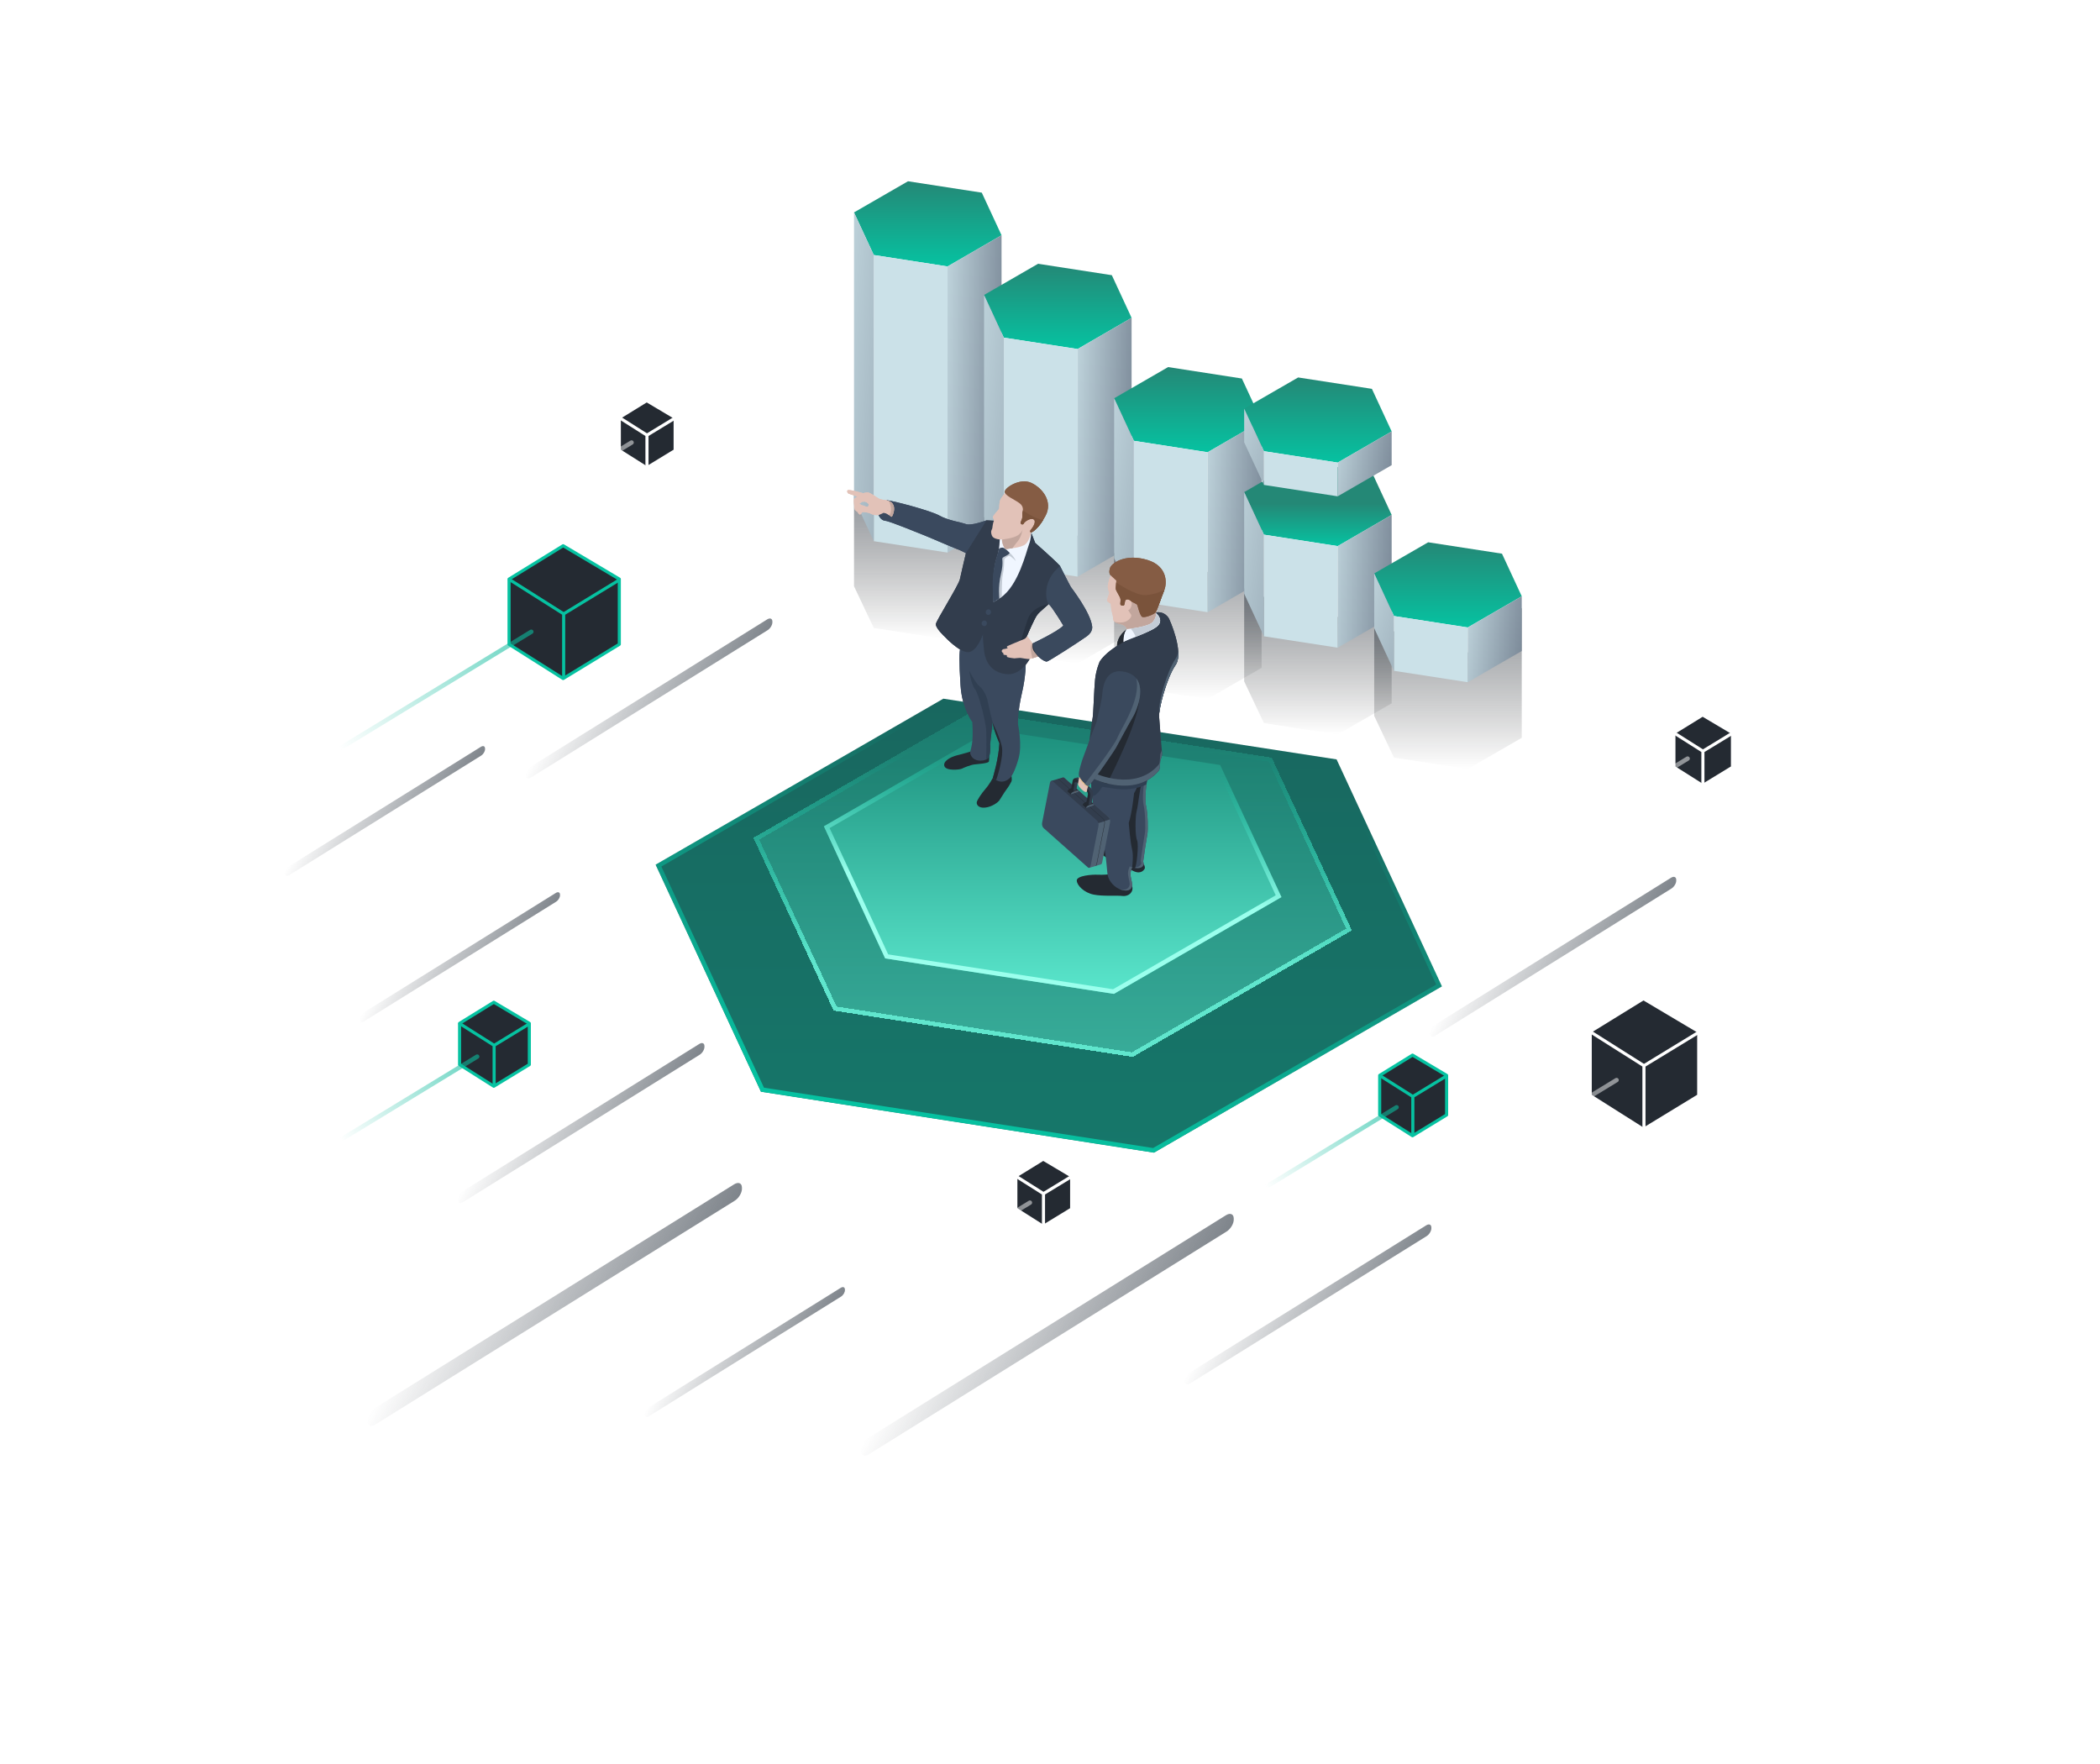 <svg width="475" height="399" viewBox="0 0 475 399" fill="none" xmlns="http://www.w3.org/2000/svg">
<path opacity="0.66" d="M109.714 169.418L109.709 169.28C109.692 168.77 109.272 168.608 108.771 168.921L65.293 195.994C64.793 196.306 64.401 196.974 64.418 197.484L64.422 197.622C64.44 198.132 64.86 198.294 65.361 197.981L108.838 170.908C109.339 170.595 109.731 169.929 109.714 169.418Z" fill="url(#paint0_linear_438_3769)"/>
<path opacity="0.66" d="M126.669 202.467L126.664 202.329C126.647 201.819 126.227 201.657 125.726 201.97L82.249 229.043C81.748 229.355 81.356 230.023 81.373 230.533L81.378 230.671C81.395 231.181 81.815 231.343 82.316 231.031L125.793 203.957C126.294 203.644 126.687 202.978 126.669 202.467Z" fill="url(#paint1_linear_438_3769)"/>
<path opacity="0.66" d="M167.822 268.808L167.814 268.55C167.782 267.595 166.996 267.293 166.06 267.878L84.767 318.498C83.832 319.082 83.098 320.33 83.13 321.285L83.139 321.542C83.171 322.497 83.956 322.799 84.893 322.214L166.185 271.594C167.122 271.009 167.856 269.763 167.822 268.808Z" fill="url(#paint2_linear_438_3769)"/>
<path opacity="0.66" d="M279.064 275.792L279.055 275.535C279.024 274.585 278.242 274.284 277.309 274.866L196.377 325.263C195.445 325.844 194.715 327.087 194.747 328.037L194.756 328.293C194.788 329.243 195.57 329.545 196.502 328.962L277.434 278.566C278.367 277.984 279.097 276.743 279.064 275.792Z" fill="url(#paint3_linear_438_3769)"/>
<path opacity="0.66" d="M379.152 199.141L379.146 198.971C379.125 198.342 378.607 198.143 377.991 198.528L324.448 231.869C323.832 232.253 323.349 233.076 323.37 233.704L323.376 233.874C323.397 234.502 323.914 234.702 324.531 234.316L378.073 200.976C378.69 200.59 379.174 199.77 379.152 199.141Z" fill="url(#paint4_linear_438_3769)"/>
<path opacity="0.66" d="M159.343 236.736L159.337 236.567C159.316 235.938 158.798 235.739 158.182 236.124L104.639 269.465C104.023 269.849 103.54 270.671 103.561 271.3L103.567 271.47C103.588 272.098 104.105 272.297 104.722 271.912L158.264 238.571C158.881 238.186 159.365 237.365 159.343 236.736Z" fill="url(#paint5_linear_438_3769)"/>
<path opacity="0.66" d="M174.709 140.704L174.704 140.534C174.683 139.905 174.165 139.706 173.548 140.091L120.006 173.432C119.39 173.816 118.907 174.639 118.928 175.267L118.934 175.437C118.955 176.066 119.472 176.265 120.089 175.88L173.631 142.539C174.248 142.154 174.731 141.333 174.709 140.704Z" fill="url(#paint6_linear_438_3769)"/>
<path opacity="0.66" d="M323.766 277.764L323.76 277.595C323.739 276.966 323.222 276.767 322.605 277.152L269.063 310.493C268.446 310.877 267.963 311.699 267.984 312.328L267.99 312.498C268.011 313.126 268.529 313.326 269.145 312.94L322.688 279.6C323.305 279.214 323.788 278.393 323.766 277.764Z" fill="url(#paint7_linear_438_3769)"/>
<path opacity="0.66" d="M191.116 291.785L191.111 291.647C191.094 291.137 190.674 290.975 190.173 291.288L146.696 318.361C146.195 318.673 145.803 319.341 145.82 319.851L145.825 319.989C145.842 320.499 146.262 320.661 146.763 320.348L190.24 293.275C190.741 292.962 191.134 292.296 191.116 291.785Z" fill="url(#paint8_linear_438_3769)"/>
<path d="M226.541 114.878V137.57L214.32 144.617L197.639 142.04L193.169 132.605V111.549L204.81 120.803L226.541 114.878Z" fill="url(#paint9_linear_438_3769)" fill-opacity="0.5"/>
<path d="M193.169 48.048L205.38 41.001L222.071 43.578L226.541 53.212L214.32 60.269L197.639 57.682L193.169 48.048Z" fill="url(#paint10_linear_438_3769)"/>
<path d="M197.639 57.682V122.41L214.32 124.987V60.269L197.639 57.682Z" fill="#CBE1E8"/>
<path d="M193.169 48.048V112.776L197.639 122.41V57.682L193.169 48.048Z" fill="url(#paint11_linear_438_3769)"/>
<path d="M226.541 53.212V117.94L214.32 124.987V60.269L226.541 53.212Z" fill="url(#paint12_linear_438_3769)"/>
<path d="M255.955 113.628V143.028L243.743 150.086L227.052 147.505L222.582 138.057V116.97L236.258 125.714L255.955 113.628Z" fill="url(#paint13_linear_438_3769)" fill-opacity="0.5"/>
<path d="M222.582 66.721L234.803 59.664L251.485 62.245L255.955 71.893L243.743 78.95L227.052 76.369L222.582 66.721Z" fill="url(#paint14_linear_438_3769)"/>
<path d="M227.052 76.369V127.847L243.743 130.428V78.95L227.052 76.369Z" fill="#CBE1E8"/>
<path d="M222.582 66.722V118.199L227.052 127.847V76.369L222.582 66.722Z" fill="url(#paint15_linear_438_3769)"/>
<path d="M255.955 71.893V123.361L243.743 130.428V78.95L255.955 71.893Z" fill="url(#paint16_linear_438_3769)"/>
<path d="M285.368 121.69V151.048L273.156 158.105L256.475 155.518L252.005 146.084V125.037L266.1 133.768L285.368 121.69Z" fill="url(#paint17_linear_438_3769)" fill-opacity="0.5"/>
<path d="M252.005 90.086L264.217 83.03L280.898 85.617L285.368 95.241L273.156 102.298L256.475 99.711L252.005 90.086Z" fill="url(#paint18_linear_438_3769)"/>
<path d="M256.475 99.711V135.889L273.156 138.476V102.298L256.475 99.711Z" fill="#CBE1E8"/>
<path d="M252.005 90.086V126.255L256.475 135.889V99.711L252.005 90.086Z" fill="url(#paint19_linear_438_3769)"/>
<path d="M285.368 95.241V131.419L273.156 138.476V102.298L285.368 95.241Z" fill="url(#paint20_linear_438_3769)"/>
<path d="M314.781 137.343V159.084L302.57 166.131L285.888 163.554L281.419 154.119V133.063L298.1 140.32L314.781 137.343Z" fill="url(#paint21_linear_438_3769)" fill-opacity="0.5"/>
<path d="M281.419 111.314L293.63 104.257L310.311 106.835L314.781 116.469L302.57 123.526L285.888 120.939L281.419 111.314Z" fill="url(#paint22_linear_438_3769)"/>
<path d="M285.888 120.939V143.924L302.57 146.502V123.526L285.888 120.939Z" fill="#CBE1E8"/>
<path d="M281.419 111.314V134.29L285.888 143.924V120.939L281.419 111.314Z" fill="url(#paint23_linear_438_3769)"/>
<path d="M314.781 116.469V139.454L302.57 146.502V123.526L314.781 116.469Z" fill="url(#paint24_linear_438_3769)"/>
<path d="M344.204 137.534V166.893L331.983 173.94L315.302 171.363L310.832 161.928V140.872L330.081 149.184L344.204 137.534Z" fill="url(#paint25_linear_438_3769)" fill-opacity="0.5"/>
<path d="M310.832 129.707L323.043 122.66L339.734 125.237L344.204 134.871L331.983 141.928L315.302 139.341L310.832 129.707Z" fill="url(#paint26_linear_438_3769)"/>
<path d="M315.302 139.341V151.733L331.983 154.31V141.928L315.302 139.341Z" fill="#CBE1E8"/>
<path d="M310.832 129.707V142.099L315.302 151.733V139.341L310.832 129.707Z" fill="url(#paint27_linear_438_3769)"/>
<path d="M344.204 134.871V147.254L331.983 154.31V141.928L344.204 134.871Z" fill="url(#paint28_linear_438_3769)"/>
<path d="M281.419 92.424L293.63 85.377L310.311 87.954L314.781 97.588L302.57 104.635L285.888 102.058L281.419 92.424Z" fill="url(#paint29_linear_438_3769)"/>
<path d="M285.888 102.058V109.685L302.57 112.263V104.635L285.888 102.058Z" fill="#CBE1E8"/>
<path d="M281.419 92.424V100.051L285.888 109.685V102.058L281.419 92.424Z" fill="url(#paint30_linear_438_3769)"/>
<path d="M314.781 97.588V105.215L302.57 112.263V104.635L314.781 97.588Z" fill="url(#paint31_linear_438_3769)"/>
<g filter="url(#filter0_d_438_3769)">
<path d="M246.292 183.652L246.374 183.226L246.327 183.238L246.234 183.676L246.292 183.652Z" fill="#855C43"/>
<path d="M250.852 197.764C250.852 197.764 249.528 197.917 248.268 197.851C247.008 197.786 243.553 198.058 243.553 199.149C243.553 200.239 245.211 201.929 247.396 202.355C249.592 202.78 252.488 202.496 253.931 202.66C255.373 202.823 256.493 201.668 256.062 200.414C255.621 199.16 250.852 197.764 250.852 197.764Z" fill="#242A32"/>
<path d="M258.732 195.496C258.732 195.496 259.141 196.205 258.861 196.586C258.581 196.968 257.839 197.927 255.89 196.772C253.941 195.616 250.109 193.86 250.109 193.86C250.109 193.86 247.924 192.606 248.15 191.374C248.376 190.142 250.475 190.513 250.475 190.513L258.732 195.496Z" fill="#242A32"/>
<path d="M246.761 176.076C246.761 176.076 246.998 184.712 248.634 188.026C250.281 191.341 250.292 197.022 250.583 198.113C250.873 199.203 251.939 200.817 253.812 201.308C255.685 201.798 256.105 200.73 256.084 200.065C256.062 199.4 255.642 198.276 255.707 197.557C255.772 196.837 256.008 196.51 256.073 196.183C256.073 196.183 258.215 196.935 258.721 195.496C258.721 195.496 258.592 195.049 258.581 194.831C258.581 194.613 259.41 189.204 259.539 188.55C259.669 187.885 259.669 184.199 259.238 182.324C258.807 180.448 259.443 176.523 259.443 176.523L252.908 175.105L246.75 176.086L246.761 176.076Z" fill="#3A495E"/>
<path d="M259.238 182.313C258.807 180.426 259.443 176.512 259.443 176.512L258.872 176.392C258.786 176.937 258.28 180.383 258.678 182.116C259.109 184.003 259.109 187.688 258.98 188.343C258.851 189.008 258.022 194.405 258.022 194.624C258.022 194.842 258.162 195.289 258.162 195.289C257.666 196.728 255.513 195.976 255.513 195.976C255.449 196.303 255.212 196.63 255.147 197.35C255.083 198.069 255.492 199.192 255.524 199.858C255.546 200.523 255.115 201.591 253.252 201.101C253.199 201.09 253.145 201.057 253.091 201.046C253.317 201.155 253.554 201.242 253.812 201.308C255.685 201.798 256.105 200.73 256.084 200.065C256.062 199.4 255.642 198.276 255.707 197.557C255.772 196.837 256.019 196.445 256.084 196.117C256.084 196.117 258.226 196.935 258.721 195.496C258.721 195.496 258.592 195.049 258.581 194.831C258.581 194.613 259.41 189.204 259.539 188.55C259.669 187.885 259.669 184.199 259.238 182.324V182.313Z" fill="#506273"/>
<path d="M257.429 176.97C257.429 176.97 257.257 178.322 256.514 179.401C256.514 179.401 256.062 183.927 255.309 186.14C255.309 186.14 255.685 190.665 256.062 192.094C256.439 193.522 256.084 196.183 256.084 196.183C256.084 196.183 256.331 196.281 256.687 196.325C257.042 196.368 257.645 191.058 257.193 190.066C256.73 189.062 256.762 184.744 257.106 183.436C257.462 182.127 257.795 178.289 258.151 177.624C258.506 176.959 257.903 176.544 257.903 176.544L257.429 176.981V176.97Z" fill="#242A32"/>
<path d="M254.964 142.295C254.964 142.295 252.757 143.57 252.65 146.089L254.211 145.904C254.211 145.904 253.995 143.08 254.964 142.295Z" fill="#242A32"/>
<path d="M252.445 178.431C256.784 178.932 259.324 177.417 259.324 177.417C259.389 176.871 259.453 176.512 259.453 176.512L252.919 175.094L246.761 176.075C246.761 176.075 246.804 177.809 247.008 180.023C248.063 180.219 249.302 177.973 249.302 177.973L252.273 178.409C252.273 178.409 248.107 177.94 252.445 178.442V178.431Z" fill="#303F52"/>
<path d="M247.59 176.283C247.59 176.283 256.74 180.579 262.059 174.385C262.209 174.211 262.295 173.982 262.317 173.742L262.435 172.161C262.446 171.954 262.511 171.757 262.597 171.583C262.791 171.19 262.877 170.754 262.844 170.318C262.683 168.497 262.263 163.459 262.177 162.042C262.08 160.297 263.856 153.384 265.891 150.429C267.926 147.474 264.427 139.939 264.427 139.939C264.427 139.939 263.544 138.14 261.38 138.543C261.38 138.543 263.232 140.092 261.983 141.444C260.734 142.785 257.365 143.647 257.365 143.647C257.365 143.647 251.099 146.133 248.774 149.578C248.774 149.578 247.934 151.378 247.697 153.7C247.461 156.023 247.31 161.54 247.159 162.282C246.998 163.023 246.319 168.061 246.33 168.301C246.341 168.541 247.59 176.304 247.59 176.304V176.283Z" fill="#323D4D"/>
<path d="M250.41 177.242C250.41 177.242 257.408 163.721 257.677 158.367C257.935 153.013 248.3 168.028 248.3 168.028L247.601 176.272C247.601 176.272 249.345 177.024 250.421 177.242H250.41Z" fill="#242A32"/>
<path d="M262.597 170.187C262.511 170.373 262.446 170.569 262.435 170.765L262.317 172.346C262.295 172.586 262.209 172.815 262.059 172.99C256.74 179.183 247.59 174.887 247.59 174.887C247.59 174.887 246.696 169.304 246.416 167.461C246.363 167.897 246.33 168.203 246.33 168.257C246.341 168.497 247.59 176.261 247.59 176.261C247.59 176.261 256.74 180.557 262.059 174.364C262.209 174.189 262.295 173.96 262.317 173.72L262.435 172.139C262.446 171.932 262.511 171.736 262.597 171.561C262.791 171.169 262.877 170.733 262.844 170.296C262.823 170.111 262.812 169.882 262.791 169.631C262.748 169.817 262.694 170.002 262.608 170.176L262.597 170.187Z" fill="#506273"/>
<path d="M251.043 185.355C250.979 185.148 250.882 184.962 250.742 184.842L240.751 175.966C240.482 175.726 240.202 175.868 240.116 176.272L238.329 185.366C238.254 185.78 238.404 186.303 238.674 186.543L246.888 193.838L246.392 196.292L249.041 195.507C249.159 195.452 249.256 195.31 249.299 195.103L251.086 186.009C251.129 185.802 251.108 185.562 251.043 185.355Z" fill="#506273"/>
<path d="M237.78 176.631L240.364 175.868L240.45 175.846C240.547 175.835 240.644 175.868 240.751 175.955L250.742 184.831C250.871 184.951 250.979 185.137 251.043 185.344L250.656 185.475L248.449 186.194L239.718 178.365L237.791 176.642L237.78 176.631Z" fill="#323D4D"/>
<path d="M236.058 187.307L246.048 196.183C246.317 196.422 246.597 196.281 246.683 195.877L248.47 186.783C248.546 186.369 248.395 185.845 248.126 185.606L238.135 176.73C237.866 176.49 237.586 176.631 237.5 177.035L235.713 186.129C235.638 186.543 235.788 187.067 236.058 187.307Z" fill="#3A495E"/>
<path d="M248.018 195.463L249.805 186.369C249.88 185.954 249.73 185.431 249.461 185.191L239.47 176.315C239.384 176.239 239.298 176.206 239.223 176.195C239.33 176.163 239.449 176.195 239.556 176.304L249.547 185.18C249.816 185.42 249.967 185.944 249.891 186.358L248.104 195.452C248.05 195.736 247.9 195.899 247.727 195.888C247.867 195.855 247.964 195.692 248.018 195.463Z" fill="#242A32"/>
<path d="M245.549 181.45L246.167 181.238C246.307 181.19 246.436 181.179 246.541 181.214H246.587C246.646 181.25 246.669 181.309 246.657 181.38L246.634 181.474L244.895 182.077L244.918 181.982C244.93 181.9 244.988 181.817 245.058 181.746L245.117 181.699C245.257 181.581 245.397 181.498 245.537 181.45H245.549Z" fill="#242A32"/>
<path d="M245.665 182.751L244.907 182.077L246.657 181.261L247.404 181.923L245.665 182.751Z" fill="#242A32"/>
<path d="M246.319 182.124L246.938 181.912C247.078 181.864 247.206 181.852 247.311 181.888H247.358C247.416 181.923 247.439 181.982 247.428 182.065L247.404 182.16L245.665 182.763L245.689 182.668C245.7 182.585 245.759 182.503 245.829 182.432L245.887 182.384C246.027 182.266 246.167 182.183 246.307 182.136L246.319 182.124Z" fill="#506273"/>
<path d="M246.739 181.982L245.957 181.309L245.91 181.32L246.692 181.994L246.739 181.982Z" fill="#855C43"/>
<path d="M242.094 178.377L242.713 178.164C242.853 178.117 242.981 178.105 243.086 178.141H243.133C243.191 178.176 243.214 178.235 243.203 178.306L243.179 178.401L241.44 179.003L241.464 178.909C241.475 178.826 241.534 178.743 241.616 178.672L241.674 178.625C241.814 178.507 241.954 178.424 242.094 178.377Z" fill="#242A32"/>
<path d="M242.211 179.689L241.452 179.003L243.191 178.2L243.95 178.862L242.211 179.689Z" fill="#242A32"/>
<path d="M242.864 179.063L243.483 178.85C243.623 178.803 243.751 178.791 243.856 178.826H243.903C243.961 178.862 243.985 178.921 243.973 178.992L243.95 179.086L242.211 179.689L242.234 179.595C242.246 179.512 242.304 179.429 242.386 179.358L242.444 179.311C242.584 179.193 242.724 179.11 242.864 179.063Z" fill="#506273"/>
<path d="M243.203 179.346L243.284 178.909L243.226 178.933L243.144 179.37L243.203 179.346Z" fill="#855C43"/>
<path d="M243.285 178.909L242.503 178.247L242.456 178.259L243.226 178.933L243.285 178.909Z" fill="#855C43"/>
<path d="M247.229 179.914L246.867 181.758L246.354 181.309L246.704 179.512C246.751 179.252 246.634 178.897 246.436 178.72L244.218 176.746C244.02 176.568 243.821 176.639 243.763 176.899L243.413 178.696L242.899 178.247L243.261 176.403C243.378 175.824 243.821 175.67 244.265 176.06L246.634 178.164C247.078 178.554 247.334 179.346 247.218 179.926L247.229 179.914Z" fill="#323D4D"/>
<path d="M243.401 176.545H244.382L247.007 179.134V180.576L246.867 181.758L246.226 181.982L246.319 180.493L246.366 179.465L245.84 178.673C245.84 178.673 244.848 177.821 244.837 177.798C244.825 177.774 243.401 176.533 243.401 176.533V176.545Z" fill="#323D4D"/>
<path d="M242.771 178.909L243.413 178.696L243.67 177.372L243.074 177.36L242.888 177.372L242.771 178.909Z" fill="#323D4D"/>
<path d="M242.981 176.084L243.681 175.847L243.471 176.166L243.249 176.214L242.981 176.084Z" fill="#323D4D"/>
<path d="M246.587 180.138L246.226 181.982L245.712 181.533L246.062 179.736C246.109 179.476 245.992 179.122 245.794 178.944L243.576 176.97C243.378 176.793 243.179 176.864 243.121 177.124L242.771 178.921L242.257 178.471L242.619 176.627C242.736 176.048 243.179 175.894 243.623 176.285L245.992 178.389C246.436 178.779 246.692 179.571 246.576 180.15L246.587 180.138Z" fill="#242A32"/>
<path d="M244.311 175.138C244.311 175.138 243.775 176.958 243.856 177.443C243.938 177.916 244.86 178.897 245.432 179.11C246.015 179.323 245.817 178.672 245.98 178.282C246.144 177.892 246.19 177.029 246.19 177.029L244.311 175.138Z" fill="#E2C2B8"/>
<path d="M246.191 177.029L244.312 175.138C244.312 175.138 244.206 175.516 244.09 175.965C244.09 175.965 244.732 177.408 246.05 178.081C246.156 177.656 246.191 177.029 246.191 177.029Z" fill="#E3C092"/>
<path d="M244.148 175.268C244.148 175.268 244.72 177.337 246.482 177.68L246.039 175.433C246.039 175.433 244.557 174.913 244.51 174.902C244.463 174.902 244.148 175.256 244.148 175.256V175.268Z" fill="#283240"/>
<path d="M265.891 149.033C263.856 151.988 262.08 158.912 262.177 160.646C262.177 160.81 262.199 161.017 262.22 161.257C262.489 158.782 264.083 153.046 265.891 150.418C266.462 149.589 266.591 148.412 266.494 147.136C266.429 147.867 266.246 148.521 265.891 149.033Z" fill="#506273"/>
<path d="M248.72 160.286C249.022 159.098 249.248 157.898 249.355 156.677C249.549 154.54 250.486 150.996 254.566 151.999C260.304 153.406 257.063 160.81 256.299 162.053C255.545 163.307 252.531 168.868 252.38 169.173C252.23 169.468 247.805 176.108 246.319 177.624C246.179 177.766 245.964 177.766 245.824 177.635C245.307 177.166 244.145 176.054 244.026 175.399C243.876 174.56 244.888 171.616 244.888 171.616C244.888 171.616 247.654 164.081 247.87 163.732C248.031 163.47 248.225 162.173 248.72 160.275V160.286Z" fill="#3A495D"/>
<path d="M255.05 142.48C255.05 142.48 254.673 141.379 253.586 141.171C252.499 140.964 251.896 140.615 251.821 140.201C251.745 139.787 251.778 139.307 251.562 138.685C251.347 138.064 251.239 136.57 251.25 136.537C251.25 136.504 250.432 136.177 250.421 135.807C250.41 135.436 250.949 134.16 250.916 134.051C250.873 133.942 250.486 133.091 250.593 132.459C250.701 131.827 250.862 130.911 251.261 130.158C251.659 129.406 254.469 124.782 260.487 127.836C266.516 130.889 261.197 135.687 261.466 139.056C261.466 139.056 261.94 139.797 260.821 140.877C259.701 141.956 256.783 141.956 255.05 142.469V142.48Z" fill="#E2C2B8"/>
<path d="M260.81 140.899C261.929 139.819 261.456 139.078 261.456 139.078C261.423 138.609 261.488 138.118 261.617 137.606L259.152 137.846C259.152 137.846 255.868 134.378 255.976 136.09C256.073 137.802 255.179 138.02 255.179 138.02L255.825 139.001C255.987 139.252 255.858 139.514 255.675 139.765C254.512 141.379 252.1 140.648 252.1 140.648C252.391 140.866 252.876 141.062 253.565 141.193C254.652 141.4 255.029 142.502 255.029 142.502C256.751 141.989 259.669 141.989 260.799 140.91L260.81 140.899Z" fill="#C2A69D"/>
<path d="M251.132 128.326C251.132 128.326 250.593 129.569 251.25 130.169C251.907 130.769 252.499 131.336 252.499 131.336L252.359 132.939C252.337 133.168 252.391 133.397 252.499 133.604L253.263 135.021C253.414 135.294 253.479 135.61 253.446 135.916L253.392 136.559C253.382 136.744 253.5 136.919 253.683 136.951L253.909 136.995C254.114 137.039 254.307 136.908 254.34 136.701L254.512 135.817C254.512 135.817 255.029 135.141 255.965 136.09L256.837 136.537C257.085 136.657 257.257 136.886 257.333 137.148C257.516 137.856 257.925 139.252 258.312 139.514C258.829 139.863 261.036 138.98 261.37 138.533C261.703 138.085 262.748 134.956 263.361 133.451C263.975 131.946 264.126 128.075 259.572 126.669C255.018 125.262 251.864 126.985 251.121 128.337L251.132 128.326Z" fill="#855C44"/>
<path d="M261.38 138.522C261.714 138.075 262.758 134.945 263.372 133.44C263.372 133.44 261.477 134.454 259.141 134.607C256.805 134.749 252.467 131.761 252.467 131.761L252.37 132.939C252.348 133.168 252.402 133.397 252.51 133.604L253.274 135.021C253.425 135.294 253.489 135.61 253.457 135.916L253.403 136.559C253.392 136.744 253.511 136.919 253.694 136.951L253.92 136.995C254.124 137.039 254.318 136.908 254.35 136.701L254.523 135.817C254.523 135.817 255.039 135.141 255.976 136.09L257.236 136.733C257.236 136.733 257.806 139.154 258.312 139.503C258.818 139.852 261.036 138.969 261.37 138.522H261.38Z" fill="#7A533B"/>
<path d="M261.456 138.685C261.456 138.685 263.103 139.906 262.069 141.335C261.036 142.763 254.458 144.846 254.114 145.217C254.114 145.217 254.06 142.981 254.964 142.294C254.964 142.294 259.906 141.804 260.788 140.648C261.671 139.503 261.456 138.685 261.456 138.685Z" fill="#F0F6FF"/>
<path d="M261.456 138.685C261.456 138.685 261.671 139.503 260.788 140.648C260.121 141.52 257.128 142.011 255.707 142.196C255.707 142.196 256.191 142.524 256.923 144.028C258.969 143.221 261.456 142.164 262.069 141.324C263.103 139.896 261.456 138.674 261.456 138.674V138.685Z" fill="#C4CCD6"/>
<path d="M257.01 153.449C258.151 158.215 253.511 164.866 252.768 166.818C252.025 168.77 245.426 177.275 245.426 177.275C245.394 177.329 245.361 177.362 245.361 177.362C245.48 177.46 245.62 177.558 245.727 177.624C245.878 177.689 245.813 177.678 245.986 177.733C246.104 177.766 246.233 177.733 246.33 177.635C247.816 176.119 252.24 169.478 252.391 169.184C252.553 168.868 255.556 163.307 256.31 162.064C256.913 161.06 259.12 156.099 257.01 153.449Z" fill="#506273"/>
<path d="M228.618 175.213L228.657 175.414L228.717 175.283C228.717 175.283 229.014 176.295 228.756 176.807C228.499 177.318 228.133 177.939 227.599 178.651C227.064 179.362 226.213 180.835 225.996 181.116C225.778 181.396 224.472 182.499 222.849 182.669C221.227 182.84 220.811 181.898 220.95 181.386C221.088 180.875 221.959 179.522 222.909 178.43C223.859 177.338 224.591 175.915 224.591 175.915L228.628 175.223L228.618 175.213Z" fill="#242A32"/>
<path d="M223.74 170.743C223.74 170.743 223.789 171.796 223.681 172.237C223.572 172.678 221.187 172.808 220.336 172.918C219.485 173.028 218.011 173.64 217.546 173.87C217.081 174.101 213.984 174.431 213.608 173.279C213.232 172.126 215.162 171.154 216.478 170.844C217.794 170.533 219.931 169.871 219.931 169.871L223.74 170.743Z" fill="#242A32"/>
<path d="M232.012 149.848C232.012 149.848 232.091 152.805 231.121 156.893C230.151 160.982 230.26 163.838 230.26 163.838C230.26 163.838 231.279 168.458 230.379 171.615C229.479 174.772 228.717 175.654 228.717 175.654C228.717 175.654 226.926 178.059 224.571 175.905C224.571 175.905 225.897 171.575 226.045 168.118C226.045 168.118 224.878 165.582 224.482 163.327C224.482 163.327 224.146 166.925 223.948 168.368C223.948 168.368 224.146 170.503 223.592 171.365C223.028 172.227 220.504 172.477 219.693 170.984C218.882 169.491 220.366 170.222 219.921 163.327C219.921 163.327 217.596 160.381 217.259 154.969C216.923 149.558 216.952 147.413 217.259 146.361C217.566 145.308 222.721 141.5 222.721 141.5L225.63 145.268L232.002 149.848H232.012Z" fill="#3A495E"/>
<path d="M220.524 155.881C219.683 154.859 219.208 151.662 219.208 151.662C219.208 151.662 220.524 154.348 221.464 155.13C222.404 155.911 223.216 157.475 223.384 158.497C223.552 159.519 224.502 163.307 224.502 163.307C224.502 163.307 224.165 166.905 223.967 168.348C223.967 168.348 224.165 170.483 223.611 171.345C223.502 171.515 223.305 171.665 223.057 171.786C223.057 171.746 223.196 167.025 223.057 165.031C222.919 163.027 221.365 156.893 220.524 155.871V155.881Z" fill="#303F52"/>
<path d="M223.127 117.699C223.127 117.699 219.683 118.991 218.506 118.55C217.328 118.11 214.439 117.729 212.461 116.606C210.482 115.484 201.824 113.219 200.538 113.139C200.538 113.139 200.518 113.189 200.726 113.279C200.944 113.369 201.834 113.449 202.072 114.472C202.309 115.494 201.785 116.717 201.636 116.807C201.488 116.897 201.409 116.526 200.578 116.145C199.746 115.764 199.242 115.785 199.242 115.785L198.925 116.185L198.737 116.476C198.737 116.476 199.143 117.709 200.251 117.799C201.359 117.889 208.483 120.896 208.928 121.036C209.374 121.176 215.36 123.782 216.478 124.193C217.596 124.604 218.466 125.125 218.466 125.125C218.466 125.125 221.959 122.77 222.078 122.77C222.196 122.77 223.127 117.709 223.127 117.709V117.699Z" fill="#3A495E"/>
<path d="M191.979 111.676C192.128 111.706 193.929 112.327 193.929 112.327C193.929 112.327 193.216 112.698 193.147 113.029C193.078 113.359 193.295 115.203 193.365 115.324C193.434 115.434 193.8 115.684 193.909 115.754C194.018 115.825 194.305 116.456 194.562 116.376C194.819 116.296 194.898 115.965 194.898 115.965C194.898 115.965 195.096 115.865 195.165 115.825C195.225 115.785 196.511 115.905 196.936 116.185C197.362 116.466 198.332 116.606 198.737 116.486C199.143 116.366 199.727 116.065 199.855 115.995C199.855 115.995 200.301 116.065 200.548 116.195C200.795 116.326 201.577 116.857 201.696 116.907C201.814 116.957 203.417 113.76 200.548 113.159C200.548 113.159 199.351 113.049 198.836 112.798C198.322 112.548 196.867 111.415 196.323 111.395C195.789 111.375 195.235 111.555 195.235 111.555C195.235 111.555 191.989 110.613 191.722 110.904C191.455 111.195 191.841 111.656 191.989 111.686L191.979 111.676ZM194.334 113.86C194.72 113.87 194.987 113.459 194.987 113.459C195.235 113.63 195.492 113.419 195.492 113.419C195.492 113.48 195.937 113.56 195.937 113.56C195.937 113.56 196.135 113.73 196.392 113.92C196.64 114.111 196.303 114.662 196.303 114.662C196.056 114.682 195.779 114.562 195.531 114.442C195.284 114.321 195.076 114.341 194.918 114.271C194.75 114.211 194.334 113.85 194.334 113.85V113.86Z" fill="#E2C2B8"/>
<path d="M233.238 120.445L234.149 122.8C234.149 122.8 238.522 126.628 239.779 128.011C239.779 128.011 237.622 132.21 237.216 136.63C237.216 136.63 235.217 138.283 234.614 139.045C234.01 139.806 232.477 143.324 231.992 144.477C231.507 145.629 232.862 149.127 232.862 149.127C232.862 149.127 231.002 152.604 228.014 152.494C225.026 152.384 222.988 150.53 222.602 147.243C222.216 143.955 222.335 143.474 222.335 143.474C222.335 143.474 220.989 147.513 218.951 147.513C216.913 147.513 213.678 144.006 213.678 144.006C213.678 144.006 211.491 142.001 211.699 141.089C211.897 140.177 216.844 132.33 217.111 131.037C217.378 129.745 218.486 125.115 218.486 125.115L223.136 117.699L225.976 117.839L233.248 120.445H233.238Z" fill="#323D4D"/>
<path d="M233.238 120.445C233.238 120.445 233.258 121.848 232.714 123.251C232.17 124.644 230.369 132.511 226.303 135.197L224.739 136.199V131.198C224.739 131.198 224.769 128.121 225.462 126.167C226.154 124.213 226.134 121.838 226.134 121.838C226.134 121.838 227.272 121.517 227.272 121.547C227.272 121.567 233.228 120.455 233.228 120.455L233.238 120.445Z" fill="#F0F6FF"/>
<path d="M228.222 124.092C228.222 124.092 227.5 124.393 227.193 123.912C226.886 123.431 226.56 122.479 226.649 122.028C226.649 122.028 224.729 122.128 224.344 121.106C223.968 120.084 224.373 119.823 224.442 119.503C224.502 119.182 224.561 118.35 224.818 117.749L224.848 117.488C224.848 117.488 224.452 117.147 224.63 116.787C224.809 116.426 225.857 115.314 225.966 115.133C226.075 114.943 225.936 113.57 226.352 112.878C226.758 112.197 227.549 111.235 227.549 111.235C227.549 111.235 231.645 107.998 234.871 111.235C238.097 114.472 233.238 120.435 233.238 120.435C233.238 120.435 232.853 122.359 231.913 123.13C230.973 123.892 228.232 124.092 228.232 124.092H228.222Z" fill="#E2C2B8"/>
<path d="M231.22 116.205C231.22 116.085 231.23 115.965 231.269 115.855C231.388 115.504 231.596 114.542 230.607 113.82C229.37 112.908 227.203 112.097 227.272 111.185C227.341 110.273 230.765 108.028 233.298 109.23C235.831 110.433 238.205 113.47 236.474 116.697C234.752 119.923 233.229 120.445 233.229 120.445C233.229 120.445 232.714 120.334 233.179 119.803C233.644 119.272 234.485 117.919 233.783 117.488C233.09 117.067 231.873 117.979 231.715 118.19C231.655 118.27 231.586 118.37 231.537 118.46C231.448 118.611 231.26 118.671 231.101 118.601L231.042 118.571C230.884 118.49 230.804 118.31 230.864 118.14L231.171 117.308C231.22 117.188 231.24 117.047 231.24 116.917V116.215L231.22 116.205Z" fill="#855C44"/>
<path d="M228.331 125.004C228.331 125.004 229.241 125.666 229.785 126.919C229.785 126.919 228.816 125.896 228.252 125.696C228.252 125.696 227.173 126.207 227.173 126.548C227.173 126.889 227.074 128.933 226.817 130.025C226.57 131.128 226.599 134.976 226.599 134.976L225.917 135.427L225.59 133.733L225.719 130.126L226.352 126.838C226.352 126.838 226.471 125.596 226.52 125.526C226.57 125.455 228.331 124.984 228.331 124.984V125.004Z" fill="#C4CCD6"/>
<path d="M228.331 125.004C228.331 125.004 227.292 123.882 226.768 123.862C226.243 123.842 225.956 124.123 225.946 124.193C225.936 124.263 225.442 126.017 225.442 126.017C225.442 126.017 224.462 129.083 224.561 132.661C224.66 136.239 224.749 136.209 224.749 136.209L226.045 135.377C226.045 135.377 225.699 132.821 226.401 129.855C227.104 126.889 226.481 126.448 226.817 126.147C227.153 125.846 228.499 125.375 228.341 125.014L228.331 125.004Z" fill="#3A495E"/>
<path d="M234.604 139.055C234 139.817 232.506 143.324 232.012 144.487C231.932 144.677 231.873 144.928 231.873 145.208C231.754 145.288 231.675 145.338 231.675 145.338L231.022 144.687C231.022 144.687 231.606 142.542 232.546 139.887C233.486 137.231 237.196 136.64 237.196 136.64C237.196 136.64 235.197 138.293 234.594 139.055H234.604Z" fill="#283240"/>
<path d="M233.595 145.609C233.595 145.609 232.526 144.046 232.19 143.835C232.19 143.835 232.269 144.276 231.665 144.547C231.062 144.817 227.896 146.06 227.787 146.21C227.678 146.351 227.787 146.531 227.994 146.581C227.994 146.581 227.341 146.812 227.074 146.802C226.807 146.802 226.451 147.142 226.629 147.433C226.807 147.724 226.956 147.704 226.956 147.704C226.956 147.704 226.876 148.034 227.074 148.104C227.272 148.175 227.737 148.185 227.737 148.185C227.737 148.185 227.638 148.515 227.905 148.646C228.173 148.776 229.449 148.916 229.449 148.916C229.449 148.916 230.448 148.806 230.735 148.806C231.022 148.806 232.328 149.127 232.882 149.046C233.436 148.966 235.267 148.305 235.455 148.195C235.643 148.084 233.595 145.599 233.595 145.599V145.609Z" fill="#E2C2B8"/>
<path d="M201.686 116.897C201.626 116.877 201.389 116.727 201.142 116.566C202.121 115.233 201.043 113.309 201.043 113.299C203.209 114.151 201.795 116.947 201.686 116.897Z" fill="#C2A69D"/>
<path d="M235.455 148.205C235.316 148.285 234.277 148.666 233.515 148.896C233.515 148.896 233.031 146.962 233.14 146.311C233.248 145.659 233.515 145.509 233.515 145.509C233.555 145.569 233.585 145.609 233.585 145.609C233.585 145.609 235.633 148.094 235.445 148.205H235.455Z" fill="#C2A69D"/>
<path d="M233.595 145.519C233.595 145.519 233.268 146.641 234.01 147.503C234.752 148.365 234.841 148.485 234.841 148.485H235.702C235.702 148.485 236.147 147.112 236.078 147.082C236.009 147.052 233.595 145.519 233.595 145.519Z" fill="#283240"/>
<path d="M225.6 125.445C225.6 125.445 224.779 130.366 224.957 132.17C225.145 133.974 225.076 135.928 225.076 135.928L224.818 136.159L224.739 136.209C224.739 136.209 224.66 136.239 224.551 132.661C224.442 129.083 225.432 126.017 225.432 126.017C225.432 126.017 225.501 125.766 225.59 125.445H225.6Z" fill="#3A495E"/>
<path d="M225.323 176.446C225.086 176.315 224.838 176.135 224.581 175.905C224.581 175.905 225.907 171.575 226.055 168.118C226.055 168.118 224.888 165.582 224.492 163.327C224.601 163.778 225.956 166.204 226.57 168.689C227.183 171.174 225.323 176.446 225.323 176.446Z" fill="#242A32"/>
<path d="M231.339 119.653C231.319 119.773 230.963 121.527 230.27 122.349C229.548 123.201 228.994 124.022 228.994 124.022C228.549 124.082 228.232 124.103 228.232 124.103C228.232 124.103 227.51 124.403 227.203 123.922C226.896 123.441 226.57 122.489 226.659 122.038C226.659 122.038 229.251 121.767 230.25 121.066C231.171 120.415 231.339 119.743 231.359 119.653H231.339Z" fill="#C2A69D"/>
<path d="M232.279 143.855C232.279 143.855 232.14 144.156 232.11 144.176C232.081 144.196 232.051 143.945 232.051 143.945L232.17 143.705L232.269 143.855H232.279Z" fill="#1B2B3A"/>
<path d="M222.988 138.283C222.889 138.624 223.057 138.985 223.374 139.075C223.69 139.175 224.027 138.975 224.126 138.634C224.225 138.293 224.057 137.932 223.74 137.842C223.423 137.742 223.087 137.942 222.988 138.283Z" fill="#3A495E"/>
<path d="M222.068 140.809C221.969 141.149 222.137 141.51 222.454 141.6C222.77 141.701 223.107 141.5 223.206 141.159C223.305 140.819 223.136 140.458 222.82 140.368C222.503 140.267 222.167 140.468 222.068 140.809Z" fill="#3A495E"/>
<path d="M231.17 117.298C231.22 117.178 231.24 117.037 231.24 116.907V116.205C231.22 116.085 231.24 115.965 231.279 115.855C231.319 115.754 231.358 115.604 231.368 115.424C231.368 115.424 234.188 117.498 235.979 117.588C234.475 120.024 233.238 120.445 233.238 120.445C233.238 120.445 232.724 120.334 233.189 119.803C233.654 119.272 234.495 117.919 233.792 117.488C233.1 117.067 231.883 117.979 231.725 118.19C231.665 118.27 231.596 118.37 231.546 118.46C231.457 118.611 231.269 118.671 231.111 118.601L231.052 118.571C230.893 118.49 230.814 118.31 230.874 118.14L231.18 117.308L231.17 117.298Z" fill="#7A533B"/>
<path d="M239.769 128.021C239.769 128.021 241.995 132.431 242.222 132.771C242.45 133.112 246.615 138.494 247.021 141.6C247.021 141.6 247.338 142.803 245.903 143.865C244.468 144.928 237.236 149.588 236.79 149.648C236.345 149.718 233.723 148.425 233.614 145.519C233.614 145.519 239.284 142.843 240.511 141.5C240.511 141.5 238.304 137.742 237.226 136.64C236.959 136.359 236.8 135.858 236.711 135.257C236.355 132.791 237.315 130.316 239.126 128.632L239.788 128.021H239.769Z" fill="#3A495D"/>
</g>
<g filter="url(#filter1_ddd_438_3769)">
<path d="M148.3 185.589L213.376 148.033L302.323 161.768L326.144 213.109L261.017 250.715L172.121 236.93L148.3 185.589Z" fill="url(#paint32_linear_438_3769)"/>
<path d="M172.462 236.477L148.946 185.793L213.474 148.554L301.982 162.221L325.498 212.905L260.92 250.194L172.462 236.477Z" stroke="url(#paint33_linear_438_3769)"/>
</g>
<g filter="url(#filter2_d_438_3769)">
<path d="M170.421 182.501L219.953 153.916L287.654 164.37L305.785 203.448L256.214 232.071L188.552 221.579L170.421 182.501Z" fill="url(#paint34_linear_438_3769)" fill-opacity="0.5" shape-rendering="crispEdges"/>
<path d="M188.893 221.126L171.067 182.706L220.05 154.437L287.313 164.824L305.139 203.244L256.117 231.55L188.893 221.126Z" stroke="url(#paint35_linear_438_3769)" shape-rendering="crispEdges"/>
</g>
<g filter="url(#filter3_d_438_3769)">
<path d="M186.354 179.901L224.225 158.045L275.989 166.038L289.852 195.917L251.951 217.802L200.216 209.779L186.354 179.901Z" fill="url(#paint36_linear_438_3769)"/>
<path d="M200.557 209.326L187 180.105L224.323 158.566L275.648 166.492L289.206 195.712L251.853 217.281L200.557 209.326Z" stroke="url(#paint37_linear_438_3769)"/>
</g>
<path d="M246.292 183.652L246.374 183.226L246.327 183.238L246.234 183.676L246.292 183.652Z" fill="#855C43"/>
<path d="M250.852 197.764C250.852 197.764 249.528 197.917 248.268 197.851C247.008 197.786 243.553 198.058 243.553 199.149C243.553 200.239 245.211 201.929 247.396 202.355C249.592 202.78 252.488 202.496 253.931 202.66C255.373 202.823 256.493 201.668 256.062 200.414C255.621 199.16 250.852 197.764 250.852 197.764Z" fill="#242A32"/>
<path d="M258.732 195.496C258.732 195.496 259.141 196.205 258.861 196.586C258.581 196.968 257.839 197.927 255.89 196.772C253.941 195.616 250.109 193.86 250.109 193.86C250.109 193.86 247.924 192.606 248.15 191.374C248.376 190.142 250.475 190.513 250.475 190.513L258.732 195.496Z" fill="#242A32"/>
<path d="M246.761 176.076C246.761 176.076 246.998 184.712 248.634 188.026C250.281 191.341 250.292 197.022 250.583 198.113C250.873 199.203 251.939 200.817 253.812 201.308C255.685 201.798 256.105 200.73 256.084 200.065C256.062 199.4 255.642 198.276 255.707 197.557C255.772 196.837 256.008 196.51 256.073 196.183C256.073 196.183 258.215 196.935 258.721 195.496C258.721 195.496 258.592 195.049 258.581 194.831C258.581 194.613 259.41 189.204 259.539 188.55C259.669 187.885 259.669 184.199 259.238 182.324C258.807 180.448 259.443 176.523 259.443 176.523L252.908 175.105L246.75 176.086L246.761 176.076Z" fill="#3A495E"/>
<path d="M259.238 182.313C258.807 180.426 259.443 176.512 259.443 176.512L258.872 176.392C258.786 176.937 258.28 180.383 258.678 182.116C259.109 184.003 259.109 187.688 258.98 188.343C258.851 189.008 258.022 194.405 258.022 194.624C258.022 194.842 258.162 195.289 258.162 195.289C257.666 196.728 255.513 195.976 255.513 195.976C255.449 196.303 255.212 196.63 255.147 197.35C255.083 198.069 255.492 199.192 255.524 199.858C255.546 200.523 255.115 201.591 253.252 201.101C253.199 201.09 253.145 201.057 253.091 201.046C253.317 201.155 253.554 201.242 253.812 201.308C255.685 201.798 256.105 200.73 256.084 200.065C256.062 199.4 255.642 198.276 255.707 197.557C255.772 196.837 256.019 196.445 256.084 196.117C256.084 196.117 258.226 196.935 258.721 195.496C258.721 195.496 258.592 195.049 258.581 194.831C258.581 194.613 259.41 189.204 259.539 188.55C259.669 187.885 259.669 184.199 259.238 182.324V182.313Z" fill="#506273"/>
<path d="M257.429 176.97C257.429 176.97 257.257 178.322 256.514 179.401C256.514 179.401 256.062 183.927 255.309 186.14C255.309 186.14 255.685 190.665 256.062 192.094C256.439 193.522 256.084 196.183 256.084 196.183C256.084 196.183 256.331 196.281 256.687 196.325C257.042 196.368 257.645 191.058 257.193 190.066C256.73 189.062 256.762 184.744 257.106 183.436C257.462 182.127 257.795 178.289 258.151 177.624C258.506 176.959 257.903 176.544 257.903 176.544L257.429 176.981V176.97Z" fill="#242A32"/>
<path d="M254.964 142.295C254.964 142.295 252.757 143.57 252.65 146.089L254.211 145.904C254.211 145.904 253.995 143.08 254.964 142.295Z" fill="#242A32"/>
<path d="M252.445 178.431C256.784 178.932 259.324 177.417 259.324 177.417C259.389 176.871 259.453 176.512 259.453 176.512L252.919 175.094L246.761 176.075C246.761 176.075 246.804 177.809 247.008 180.023C248.063 180.219 249.302 177.973 249.302 177.973L252.273 178.409C252.273 178.409 248.107 177.94 252.445 178.442V178.431Z" fill="#303F52"/>
<path d="M247.59 176.283C247.59 176.283 256.74 180.579 262.059 174.385C262.209 174.211 262.295 173.982 262.317 173.742L262.435 172.161C262.446 171.954 262.511 171.757 262.597 171.583C262.791 171.19 262.877 170.754 262.844 170.318C262.683 168.497 262.263 163.459 262.177 162.042C262.08 160.297 263.856 153.384 265.891 150.429C267.926 147.474 264.427 139.939 264.427 139.939C264.427 139.939 263.544 138.14 261.38 138.543C261.38 138.543 263.232 140.092 261.983 141.444C260.734 142.785 257.365 143.647 257.365 143.647C257.365 143.647 251.099 146.133 248.774 149.578C248.774 149.578 247.934 151.378 247.697 153.7C247.461 156.023 247.31 161.54 247.159 162.282C246.998 163.023 246.319 168.061 246.33 168.301C246.341 168.541 247.59 176.304 247.59 176.304V176.283Z" fill="#323D4D"/>
<path d="M250.41 177.242C250.41 177.242 257.408 163.721 257.677 158.367C257.935 153.013 248.3 168.028 248.3 168.028L247.601 176.272C247.601 176.272 249.345 177.024 250.421 177.242H250.41Z" fill="#242A32"/>
<path d="M262.597 170.187C262.511 170.373 262.446 170.569 262.435 170.765L262.317 172.346C262.295 172.586 262.209 172.815 262.059 172.99C256.74 179.183 247.59 174.887 247.59 174.887C247.59 174.887 246.696 169.304 246.416 167.461C246.363 167.897 246.33 168.203 246.33 168.257C246.341 168.497 247.59 176.261 247.59 176.261C247.59 176.261 256.74 180.557 262.059 174.364C262.209 174.189 262.295 173.96 262.317 173.72L262.435 172.139C262.446 171.932 262.511 171.736 262.597 171.561C262.791 171.169 262.877 170.733 262.844 170.296C262.823 170.111 262.812 169.882 262.791 169.631C262.748 169.817 262.694 170.002 262.608 170.176L262.597 170.187Z" fill="#506273"/>
<path d="M251.043 185.355C250.979 185.148 250.882 184.962 250.742 184.842L240.751 175.966C240.482 175.726 240.202 175.868 240.116 176.272L238.329 185.366C238.254 185.78 238.404 186.303 238.674 186.543L246.888 193.838L246.392 196.292L249.041 195.507C249.159 195.452 249.256 195.31 249.299 195.103L251.086 186.009C251.129 185.802 251.108 185.562 251.043 185.355Z" fill="#506273"/>
<path d="M237.78 176.631L240.364 175.868L240.45 175.846C240.547 175.835 240.644 175.868 240.751 175.955L250.742 184.831C250.871 184.951 250.979 185.137 251.043 185.344L250.656 185.475L248.449 186.194L239.718 178.365L237.791 176.642L237.78 176.631Z" fill="#323D4D"/>
<path d="M236.058 187.307L246.048 196.183C246.317 196.422 246.597 196.281 246.683 195.877L248.47 186.783C248.546 186.369 248.395 185.845 248.126 185.606L238.135 176.73C237.866 176.49 237.586 176.631 237.5 177.035L235.713 186.129C235.638 186.543 235.788 187.067 236.058 187.307Z" fill="#3A495E"/>
<path d="M248.018 195.463L249.805 186.369C249.88 185.954 249.73 185.431 249.461 185.191L239.47 176.315C239.384 176.239 239.298 176.206 239.223 176.195C239.33 176.163 239.449 176.195 239.556 176.304L249.547 185.18C249.816 185.42 249.967 185.944 249.891 186.358L248.104 195.452C248.05 195.736 247.9 195.899 247.727 195.888C247.867 195.855 247.964 195.692 248.018 195.463Z" fill="#242A32"/>
<path d="M245.549 181.45L246.167 181.238C246.307 181.19 246.436 181.179 246.541 181.214H246.587C246.646 181.25 246.669 181.309 246.657 181.38L246.634 181.474L244.895 182.077L244.918 181.982C244.93 181.9 244.988 181.817 245.058 181.746L245.117 181.699C245.257 181.581 245.397 181.498 245.537 181.45H245.549Z" fill="#242A32"/>
<path d="M245.665 182.751L244.907 182.077L246.657 181.261L247.404 181.923L245.665 182.751Z" fill="#242A32"/>
<path d="M246.319 182.124L246.938 181.912C247.078 181.864 247.206 181.852 247.311 181.888H247.358C247.416 181.923 247.439 181.982 247.428 182.065L247.404 182.16L245.665 182.763L245.689 182.668C245.7 182.585 245.759 182.503 245.829 182.432L245.887 182.384C246.027 182.266 246.167 182.183 246.307 182.136L246.319 182.124Z" fill="#506273"/>
<path d="M246.739 181.982L245.957 181.309L245.91 181.32L246.692 181.994L246.739 181.982Z" fill="#855C43"/>
<path d="M242.094 178.377L242.713 178.164C242.853 178.117 242.981 178.105 243.086 178.141H243.133C243.191 178.176 243.214 178.235 243.203 178.306L243.179 178.401L241.44 179.003L241.464 178.909C241.475 178.826 241.534 178.743 241.616 178.672L241.674 178.625C241.814 178.507 241.954 178.424 242.094 178.377Z" fill="#242A32"/>
<path d="M242.211 179.689L241.452 179.003L243.191 178.2L243.95 178.862L242.211 179.689Z" fill="#242A32"/>
<path d="M242.864 179.063L243.483 178.85C243.623 178.803 243.751 178.791 243.856 178.826H243.903C243.961 178.862 243.985 178.921 243.973 178.992L243.95 179.086L242.211 179.689L242.234 179.595C242.246 179.512 242.304 179.429 242.386 179.358L242.444 179.311C242.584 179.193 242.724 179.11 242.864 179.063Z" fill="#506273"/>
<path d="M243.203 179.346L243.284 178.909L243.226 178.933L243.144 179.37L243.203 179.346Z" fill="#855C43"/>
<path d="M243.285 178.909L242.503 178.247L242.456 178.259L243.226 178.933L243.285 178.909Z" fill="#855C43"/>
<path d="M247.229 179.914L246.867 181.758L246.354 181.309L246.704 179.512C246.751 179.252 246.634 178.897 246.436 178.72L244.218 176.746C244.02 176.568 243.821 176.639 243.763 176.899L243.413 178.696L242.899 178.247L243.261 176.403C243.378 175.824 243.821 175.67 244.265 176.06L246.634 178.164C247.078 178.554 247.334 179.346 247.218 179.926L247.229 179.914Z" fill="#323D4D"/>
<path d="M243.401 176.545H244.382L247.007 179.134V180.576L246.867 181.758L246.226 181.982L246.319 180.493L246.366 179.465L245.84 178.673C245.84 178.673 244.848 177.821 244.837 177.798C244.825 177.774 243.401 176.533 243.401 176.533V176.545Z" fill="#323D4D"/>
<path d="M242.771 178.909L243.413 178.696L243.67 177.372L243.074 177.36L242.888 177.372L242.771 178.909Z" fill="#323D4D"/>
<path d="M242.981 176.084L243.681 175.847L243.471 176.166L243.249 176.214L242.981 176.084Z" fill="#323D4D"/>
<path d="M246.587 180.138L246.226 181.982L245.712 181.533L246.062 179.736C246.109 179.476 245.992 179.122 245.794 178.944L243.576 176.97C243.378 176.793 243.179 176.864 243.121 177.124L242.771 178.921L242.257 178.471L242.619 176.627C242.736 176.048 243.179 175.894 243.623 176.285L245.992 178.389C246.436 178.779 246.692 179.571 246.576 180.15L246.587 180.138Z" fill="#242A32"/>
<path d="M244.311 175.138C244.311 175.138 243.775 176.958 243.856 177.443C243.938 177.916 244.86 178.897 245.432 179.11C246.015 179.323 245.817 178.672 245.98 178.282C246.144 177.892 246.19 177.029 246.19 177.029L244.311 175.138Z" fill="#E2C2B8"/>
<path d="M246.191 177.029L244.312 175.138C244.312 175.138 244.206 175.516 244.09 175.965C244.09 175.965 244.732 177.408 246.05 178.081C246.156 177.656 246.191 177.029 246.191 177.029Z" fill="#E3C092"/>
<path d="M244.148 175.268C244.148 175.268 244.72 177.337 246.482 177.68L246.039 175.433C246.039 175.433 244.557 174.913 244.51 174.902C244.463 174.902 244.148 175.256 244.148 175.256V175.268Z" fill="#283240"/>
<path d="M265.891 149.033C263.856 151.988 262.08 158.912 262.177 160.646C262.177 160.81 262.199 161.017 262.22 161.257C262.489 158.782 264.083 153.046 265.891 150.418C266.462 149.589 266.591 148.412 266.494 147.136C266.429 147.867 266.246 148.521 265.891 149.033Z" fill="#506273"/>
<path d="M248.72 160.286C249.022 159.098 249.248 157.898 249.355 156.677C249.549 154.54 250.486 150.996 254.566 151.999C260.304 153.406 257.063 160.81 256.299 162.053C255.545 163.307 252.531 168.868 252.38 169.173C252.23 169.468 247.805 176.108 246.319 177.624C246.179 177.766 245.964 177.766 245.824 177.635C245.307 177.166 244.145 176.054 244.026 175.399C243.876 174.56 244.888 171.616 244.888 171.616C244.888 171.616 247.654 164.081 247.87 163.732C248.031 163.47 248.225 162.173 248.72 160.275V160.286Z" fill="#3A495D"/>
<path d="M255.05 142.48C255.05 142.48 254.673 141.379 253.586 141.171C252.499 140.964 251.896 140.615 251.821 140.201C251.745 139.787 251.778 139.307 251.562 138.685C251.347 138.064 251.239 136.57 251.25 136.537C251.25 136.504 250.432 136.177 250.421 135.807C250.41 135.436 250.949 134.16 250.916 134.051C250.873 133.942 250.486 133.091 250.593 132.459C250.701 131.827 250.862 130.911 251.261 130.158C251.659 129.406 254.469 124.782 260.487 127.836C266.516 130.889 261.197 135.687 261.466 139.056C261.466 139.056 261.94 139.797 260.821 140.877C259.701 141.956 256.783 141.956 255.05 142.469V142.48Z" fill="#E2C2B8"/>
<path d="M260.81 140.899C261.929 139.819 261.456 139.078 261.456 139.078C261.423 138.609 261.488 138.118 261.617 137.606L259.152 137.846C259.152 137.846 255.868 134.378 255.976 136.09C256.073 137.802 255.179 138.02 255.179 138.02L255.825 139.001C255.987 139.252 255.858 139.514 255.675 139.765C254.512 141.379 252.1 140.648 252.1 140.648C252.391 140.866 252.876 141.062 253.565 141.193C254.652 141.4 255.029 142.502 255.029 142.502C256.751 141.989 259.669 141.989 260.799 140.91L260.81 140.899Z" fill="#C2A69D"/>
<path d="M251.132 128.326C251.132 128.326 250.593 129.569 251.25 130.169C251.907 130.769 252.499 131.336 252.499 131.336L252.359 132.939C252.337 133.168 252.391 133.397 252.499 133.604L253.263 135.021C253.414 135.294 253.479 135.61 253.446 135.916L253.392 136.559C253.382 136.744 253.5 136.919 253.683 136.951L253.909 136.995C254.114 137.039 254.307 136.908 254.34 136.701L254.512 135.817C254.512 135.817 255.029 135.141 255.965 136.09L256.837 136.537C257.085 136.657 257.257 136.886 257.333 137.148C257.516 137.856 257.925 139.252 258.312 139.514C258.829 139.863 261.036 138.98 261.37 138.533C261.703 138.085 262.748 134.956 263.361 133.451C263.975 131.946 264.126 128.075 259.572 126.669C255.018 125.262 251.864 126.985 251.121 128.337L251.132 128.326Z" fill="#855C44"/>
<path d="M261.38 138.522C261.714 138.075 262.758 134.945 263.372 133.44C263.372 133.44 261.477 134.454 259.141 134.607C256.805 134.749 252.467 131.761 252.467 131.761L252.37 132.939C252.348 133.168 252.402 133.397 252.51 133.604L253.274 135.021C253.425 135.294 253.489 135.61 253.457 135.916L253.403 136.559C253.392 136.744 253.511 136.919 253.694 136.951L253.92 136.995C254.124 137.039 254.318 136.908 254.35 136.701L254.523 135.817C254.523 135.817 255.039 135.141 255.976 136.09L257.236 136.733C257.236 136.733 257.806 139.154 258.312 139.503C258.818 139.852 261.036 138.969 261.37 138.522H261.38Z" fill="#7A533B"/>
<path d="M261.456 138.685C261.456 138.685 263.103 139.906 262.069 141.335C261.036 142.763 254.458 144.846 254.114 145.217C254.114 145.217 254.06 142.981 254.964 142.294C254.964 142.294 259.906 141.804 260.788 140.648C261.671 139.503 261.456 138.685 261.456 138.685Z" fill="#F0F6FF"/>
<path d="M261.456 138.685C261.456 138.685 261.671 139.503 260.788 140.648C260.121 141.52 257.128 142.011 255.707 142.196C255.707 142.196 256.191 142.524 256.923 144.028C258.969 143.221 261.456 142.164 262.069 141.324C263.103 139.896 261.456 138.674 261.456 138.674V138.685Z" fill="#C4CCD6"/>
<path d="M257.01 153.449C258.151 158.215 253.511 164.866 252.768 166.818C252.025 168.77 245.426 177.275 245.426 177.275C245.394 177.329 245.361 177.362 245.361 177.362C245.48 177.46 245.62 177.558 245.727 177.624C245.878 177.689 245.813 177.678 245.986 177.733C246.104 177.766 246.233 177.733 246.33 177.635C247.816 176.119 252.24 169.478 252.391 169.184C252.553 168.868 255.556 163.307 256.31 162.064C256.913 161.06 259.12 156.099 257.01 153.449Z" fill="#506273"/>
<path d="M228.618 175.213L228.657 175.414L228.717 175.283C228.717 175.283 229.014 176.295 228.756 176.807C228.499 177.318 228.133 177.939 227.599 178.651C227.064 179.362 226.213 180.835 225.996 181.116C225.778 181.396 224.472 182.499 222.849 182.669C221.227 182.84 220.811 181.898 220.95 181.386C221.088 180.875 221.959 179.522 222.909 178.43C223.859 177.338 224.591 175.915 224.591 175.915L228.628 175.223L228.618 175.213Z" fill="#242A32"/>
<path d="M223.74 170.743C223.74 170.743 223.789 171.796 223.681 172.237C223.572 172.678 221.187 172.808 220.336 172.918C219.485 173.028 218.011 173.64 217.546 173.87C217.081 174.101 213.984 174.431 213.608 173.279C213.232 172.126 215.162 171.154 216.478 170.844C217.794 170.533 219.931 169.871 219.931 169.871L223.74 170.743Z" fill="#242A32"/>
<path d="M232.012 149.848C232.012 149.848 232.091 152.805 231.121 156.893C230.151 160.982 230.26 163.838 230.26 163.838C230.26 163.838 231.279 168.458 230.379 171.615C229.479 174.772 228.717 175.654 228.717 175.654C228.717 175.654 226.926 178.059 224.571 175.905C224.571 175.905 225.897 171.575 226.045 168.118C226.045 168.118 224.878 165.582 224.482 163.327C224.482 163.327 224.146 166.925 223.948 168.368C223.948 168.368 224.146 170.503 223.592 171.365C223.028 172.227 220.504 172.477 219.693 170.984C218.882 169.491 220.366 170.222 219.921 163.327C219.921 163.327 217.596 160.381 217.259 154.969C216.923 149.558 216.952 147.413 217.259 146.361C217.566 145.308 222.721 141.5 222.721 141.5L225.63 145.268L232.002 149.848H232.012Z" fill="#3A495E"/>
<path d="M220.524 155.881C219.683 154.859 219.208 151.662 219.208 151.662C219.208 151.662 220.524 154.348 221.464 155.13C222.404 155.911 223.216 157.475 223.384 158.497C223.552 159.519 224.502 163.307 224.502 163.307C224.502 163.307 224.165 166.905 223.967 168.348C223.967 168.348 224.165 170.483 223.611 171.345C223.502 171.515 223.305 171.665 223.057 171.786C223.057 171.746 223.196 167.025 223.057 165.031C222.919 163.027 221.365 156.893 220.524 155.871V155.881Z" fill="#303F52"/>
<path d="M223.127 117.699C223.127 117.699 219.683 118.991 218.506 118.55C217.328 118.11 214.439 117.729 212.461 116.606C210.482 115.484 201.824 113.219 200.538 113.139C200.538 113.139 200.518 113.189 200.726 113.279C200.944 113.369 201.834 113.449 202.072 114.472C202.309 115.494 201.785 116.717 201.636 116.807C201.488 116.897 201.409 116.526 200.578 116.145C199.746 115.764 199.242 115.785 199.242 115.785L198.925 116.185L198.737 116.476C198.737 116.476 199.143 117.709 200.251 117.799C201.359 117.889 208.483 120.896 208.928 121.036C209.374 121.176 215.36 123.782 216.478 124.193C217.596 124.604 218.466 125.125 218.466 125.125C218.466 125.125 221.959 122.77 222.078 122.77C222.196 122.77 223.127 117.709 223.127 117.709V117.699Z" fill="#3A495E"/>
<path d="M191.979 111.676C192.128 111.706 193.929 112.327 193.929 112.327C193.929 112.327 193.216 112.698 193.147 113.029C193.078 113.359 193.295 115.203 193.365 115.324C193.434 115.434 193.8 115.684 193.909 115.754C194.018 115.825 194.305 116.456 194.562 116.376C194.819 116.296 194.898 115.965 194.898 115.965C194.898 115.965 195.096 115.865 195.165 115.825C195.225 115.785 196.511 115.905 196.936 116.185C197.362 116.466 198.332 116.606 198.737 116.486C199.143 116.366 199.727 116.065 199.855 115.995C199.855 115.995 200.301 116.065 200.548 116.195C200.795 116.326 201.577 116.857 201.696 116.907C201.814 116.957 203.417 113.76 200.548 113.159C200.548 113.159 199.351 113.049 198.836 112.798C198.322 112.548 196.867 111.415 196.323 111.395C195.789 111.375 195.235 111.555 195.235 111.555C195.235 111.555 191.989 110.613 191.722 110.904C191.455 111.195 191.841 111.656 191.989 111.686L191.979 111.676ZM194.334 113.86C194.72 113.87 194.987 113.459 194.987 113.459C195.235 113.63 195.492 113.419 195.492 113.419C195.492 113.48 195.937 113.56 195.937 113.56C195.937 113.56 196.135 113.73 196.392 113.92C196.64 114.111 196.303 114.662 196.303 114.662C196.056 114.682 195.779 114.562 195.531 114.442C195.284 114.321 195.076 114.341 194.918 114.271C194.75 114.211 194.334 113.85 194.334 113.85V113.86Z" fill="#E2C2B8"/>
<path d="M233.238 120.445L234.149 122.8C234.149 122.8 238.522 126.628 239.779 128.011C239.779 128.011 237.622 132.21 237.216 136.63C237.216 136.63 235.217 138.283 234.614 139.045C234.01 139.806 232.477 143.324 231.992 144.477C231.507 145.629 232.862 149.127 232.862 149.127C232.862 149.127 231.002 152.604 228.014 152.494C225.026 152.384 222.988 150.53 222.602 147.243C222.216 143.955 222.335 143.474 222.335 143.474C222.335 143.474 220.989 147.513 218.951 147.513C216.913 147.513 213.678 144.006 213.678 144.006C213.678 144.006 211.491 142.001 211.699 141.089C211.897 140.177 216.844 132.33 217.111 131.037C217.378 129.745 218.486 125.115 218.486 125.115L223.136 117.699L225.976 117.839L233.248 120.445H233.238Z" fill="#323D4D"/>
<path d="M233.238 120.445C233.238 120.445 233.258 121.848 232.714 123.251C232.17 124.644 230.369 132.511 226.303 135.197L224.739 136.199V131.198C224.739 131.198 224.769 128.121 225.462 126.167C226.154 124.213 226.134 121.838 226.134 121.838C226.134 121.838 227.272 121.517 227.272 121.547C227.272 121.567 233.228 120.455 233.228 120.455L233.238 120.445Z" fill="#F0F6FF"/>
<path d="M228.222 124.092C228.222 124.092 227.5 124.393 227.193 123.912C226.886 123.431 226.56 122.479 226.649 122.028C226.649 122.028 224.729 122.128 224.344 121.106C223.968 120.084 224.373 119.823 224.442 119.503C224.502 119.182 224.561 118.35 224.818 117.749L224.848 117.488C224.848 117.488 224.452 117.147 224.63 116.787C224.809 116.426 225.857 115.314 225.966 115.133C226.075 114.943 225.936 113.57 226.352 112.878C226.758 112.197 227.549 111.235 227.549 111.235C227.549 111.235 231.645 107.998 234.871 111.235C238.097 114.472 233.238 120.435 233.238 120.435C233.238 120.435 232.853 122.359 231.913 123.13C230.973 123.892 228.232 124.092 228.232 124.092H228.222Z" fill="#E2C2B8"/>
<path d="M231.22 116.205C231.22 116.085 231.23 115.965 231.269 115.855C231.388 115.504 231.596 114.542 230.607 113.82C229.37 112.908 227.203 112.097 227.272 111.185C227.341 110.273 230.765 108.028 233.298 109.23C235.831 110.433 238.205 113.47 236.474 116.697C234.752 119.923 233.229 120.445 233.229 120.445C233.229 120.445 232.714 120.334 233.179 119.803C233.644 119.272 234.485 117.919 233.783 117.488C233.09 117.067 231.873 117.979 231.715 118.19C231.655 118.27 231.586 118.37 231.537 118.46C231.448 118.611 231.26 118.671 231.101 118.601L231.042 118.571C230.884 118.49 230.804 118.31 230.864 118.14L231.171 117.308C231.22 117.188 231.24 117.047 231.24 116.917V116.215L231.22 116.205Z" fill="#855C44"/>
<path d="M228.331 125.004C228.331 125.004 229.241 125.666 229.785 126.919C229.785 126.919 228.816 125.896 228.252 125.696C228.252 125.696 227.173 126.207 227.173 126.548C227.173 126.889 227.074 128.933 226.817 130.025C226.57 131.128 226.599 134.976 226.599 134.976L225.917 135.427L225.59 133.733L225.719 130.126L226.352 126.838C226.352 126.838 226.471 125.596 226.52 125.526C226.57 125.455 228.331 124.984 228.331 124.984V125.004Z" fill="#C4CCD6"/>
<path d="M228.331 125.004C228.331 125.004 227.292 123.882 226.768 123.862C226.243 123.842 225.956 124.123 225.946 124.193C225.936 124.263 225.442 126.017 225.442 126.017C225.442 126.017 224.462 129.083 224.561 132.661C224.66 136.239 224.749 136.209 224.749 136.209L226.045 135.377C226.045 135.377 225.699 132.821 226.401 129.855C227.104 126.889 226.481 126.448 226.817 126.147C227.153 125.846 228.499 125.375 228.341 125.014L228.331 125.004Z" fill="#3A495E"/>
<path d="M234.604 139.055C234 139.817 232.506 143.324 232.012 144.487C231.932 144.677 231.873 144.928 231.873 145.208C231.754 145.288 231.675 145.338 231.675 145.338L231.022 144.687C231.022 144.687 231.606 142.542 232.546 139.887C233.486 137.231 237.196 136.64 237.196 136.64C237.196 136.64 235.197 138.293 234.594 139.055H234.604Z" fill="#283240"/>
<path d="M233.595 145.609C233.595 145.609 232.526 144.046 232.19 143.835C232.19 143.835 232.269 144.276 231.665 144.547C231.062 144.817 227.896 146.06 227.787 146.21C227.678 146.351 227.787 146.531 227.994 146.581C227.994 146.581 227.341 146.812 227.074 146.802C226.807 146.802 226.451 147.142 226.629 147.433C226.807 147.724 226.956 147.704 226.956 147.704C226.956 147.704 226.876 148.034 227.074 148.104C227.272 148.175 227.737 148.185 227.737 148.185C227.737 148.185 227.638 148.515 227.905 148.646C228.173 148.776 229.449 148.916 229.449 148.916C229.449 148.916 230.448 148.806 230.735 148.806C231.022 148.806 232.328 149.127 232.882 149.046C233.436 148.966 235.267 148.305 235.455 148.195C235.643 148.084 233.595 145.599 233.595 145.599V145.609Z" fill="#E2C2B8"/>
<path d="M201.686 116.897C201.626 116.877 201.389 116.727 201.142 116.566C202.121 115.233 201.043 113.309 201.043 113.299C203.209 114.151 201.795 116.947 201.686 116.897Z" fill="#C2A69D"/>
<path d="M235.455 148.205C235.316 148.285 234.277 148.666 233.515 148.896C233.515 148.896 233.031 146.962 233.14 146.311C233.248 145.659 233.515 145.509 233.515 145.509C233.555 145.569 233.585 145.609 233.585 145.609C233.585 145.609 235.633 148.094 235.445 148.205H235.455Z" fill="#C2A69D"/>
<path d="M233.595 145.519C233.595 145.519 233.268 146.641 234.01 147.503C234.752 148.365 234.841 148.485 234.841 148.485H235.702C235.702 148.485 236.147 147.112 236.078 147.082C236.009 147.052 233.595 145.519 233.595 145.519Z" fill="#283240"/>
<path d="M225.6 125.445C225.6 125.445 224.779 130.366 224.957 132.17C225.145 133.974 225.076 135.928 225.076 135.928L224.818 136.159L224.739 136.209C224.739 136.209 224.66 136.239 224.551 132.661C224.442 129.083 225.432 126.017 225.432 126.017C225.432 126.017 225.501 125.766 225.59 125.445H225.6Z" fill="#3A495E"/>
<path d="M225.323 176.446C225.086 176.315 224.838 176.135 224.581 175.905C224.581 175.905 225.907 171.575 226.055 168.118C226.055 168.118 224.888 165.582 224.492 163.327C224.601 163.778 225.956 166.204 226.57 168.689C227.183 171.174 225.323 176.446 225.323 176.446Z" fill="#242A32"/>
<path d="M231.339 119.653C231.319 119.773 230.963 121.527 230.27 122.349C229.548 123.201 228.994 124.022 228.994 124.022C228.549 124.082 228.232 124.103 228.232 124.103C228.232 124.103 227.51 124.403 227.203 123.922C226.896 123.441 226.57 122.489 226.659 122.038C226.659 122.038 229.251 121.767 230.25 121.066C231.171 120.415 231.339 119.743 231.359 119.653H231.339Z" fill="#C2A69D"/>
<path d="M232.279 143.855C232.279 143.855 232.14 144.156 232.11 144.176C232.081 144.196 232.051 143.945 232.051 143.945L232.17 143.705L232.269 143.855H232.279Z" fill="#1B2B3A"/>
<path d="M222.988 138.283C222.889 138.624 223.057 138.985 223.374 139.075C223.69 139.175 224.027 138.975 224.126 138.634C224.225 138.293 224.057 137.932 223.74 137.842C223.423 137.742 223.087 137.942 222.988 138.283Z" fill="#3A495E"/>
<path d="M222.068 140.809C221.969 141.149 222.137 141.51 222.454 141.6C222.77 141.701 223.107 141.5 223.206 141.159C223.305 140.819 223.136 140.458 222.82 140.368C222.503 140.267 222.167 140.468 222.068 140.809Z" fill="#3A495E"/>
<path d="M231.17 117.298C231.22 117.178 231.24 117.037 231.24 116.907V116.205C231.22 116.085 231.24 115.965 231.279 115.855C231.319 115.754 231.358 115.604 231.368 115.424C231.368 115.424 234.188 117.498 235.979 117.588C234.475 120.024 233.238 120.445 233.238 120.445C233.238 120.445 232.724 120.334 233.189 119.803C233.654 119.272 234.495 117.919 233.792 117.488C233.1 117.067 231.883 117.979 231.725 118.19C231.665 118.27 231.596 118.37 231.546 118.46C231.457 118.611 231.269 118.671 231.111 118.601L231.052 118.571C230.893 118.49 230.814 118.31 230.874 118.14L231.18 117.308L231.17 117.298Z" fill="#7A533B"/>
<path d="M239.769 128.021C239.769 128.021 241.995 132.431 242.222 132.771C242.45 133.112 246.615 138.494 247.021 141.6C247.021 141.6 247.338 142.803 245.903 143.865C244.468 144.928 237.236 149.588 236.79 149.648C236.345 149.718 233.723 148.425 233.614 145.519C233.614 145.519 239.284 142.843 240.511 141.5C240.511 141.5 238.304 137.742 237.226 136.64C236.959 136.359 236.8 135.858 236.711 135.257C236.355 132.791 237.315 130.316 239.126 128.632L239.788 128.021H239.769Z" fill="#3A495D"/>
<path d="M140.083 130.983V145.738L127.385 153.478L115.145 145.738V130.983L127.385 123.437L140.083 130.983Z" fill="#242A32" stroke="#06C2A1" stroke-width="0.7" stroke-linejoin="round"/>
<path d="M115.07 131.403C114.906 131.3 114.857 131.084 114.961 130.92C115.064 130.757 115.28 130.708 115.444 130.812L115.07 131.403ZM127.314 138.549L140.013 130.809L140.377 131.406L127.678 139.147L127.314 138.549ZM115.444 130.812L127.683 138.552L127.309 139.144L115.07 131.403L115.444 130.812ZM127.846 138.848V153.199H127.146V138.848H127.846Z" fill="#06C2A1"/>
<path d="M120.173 142.901L64.073 177.095" stroke="url(#paint38_linear_438_3769)" stroke-opacity="0.6" stroke-linecap="round" stroke-linejoin="round"/>
<path d="M152.712 94.441V101.912L146.282 105.831L140.085 101.912V94.441L146.282 90.62L152.712 94.441Z" fill="#242A32" stroke="white" stroke-width="0.7" stroke-linejoin="round"/>
<path d="M139.954 94.8C139.791 94.697 139.742 94.48 139.845 94.317C139.949 94.154 140.165 94.105 140.328 94.208L139.954 94.8ZM146.156 98.124L152.587 94.205L152.951 94.803L146.521 98.722L146.156 98.124ZM140.328 94.208L146.526 98.127L146.151 98.719L139.954 94.8L140.328 94.208ZM146.689 98.423V105.69H145.989V98.423H146.689Z" fill="white"/>
<path d="M142.852 100.097L110.921 119.56" stroke="url(#paint39_linear_438_3769)" stroke-opacity="0.5" stroke-linecap="round" stroke-linejoin="round"/>
<path d="M391.868 165.728V173.564L385.123 177.676L378.622 173.564V165.728L385.123 161.72L391.868 165.728Z" fill="#242A32" stroke="white" stroke-width="0.7" stroke-linejoin="round"/>
<path d="M378.495 166.09C378.331 165.986 378.283 165.77 378.386 165.607C378.489 165.443 378.705 165.395 378.869 165.498L378.495 166.09ZM385 169.606L391.745 165.495L392.109 166.093L385.364 170.204L385 169.606ZM378.869 165.498L385.369 169.609L384.995 170.201L378.495 166.09L378.869 165.498ZM385.532 169.905V177.527H384.832V169.905H385.532Z" fill="white"/>
<path d="M381.723 171.586L341.136 196.325" stroke="url(#paint40_linear_438_3769)" stroke-opacity="0.5" stroke-linecap="round" stroke-linejoin="round"/>
<path d="M327.21 243.238V252.195L319.501 256.894L312.071 252.195V243.238L319.501 238.657L327.21 243.238Z" fill="#242A32" stroke="#06C2A1" stroke-width="0.7" stroke-linejoin="round"/>
<path d="M311.952 243.609C311.788 243.506 311.74 243.29 311.843 243.127C311.946 242.963 312.163 242.914 312.326 243.018L311.952 243.609ZM319.387 247.714L327.096 243.015L327.46 243.612L319.751 248.311L319.387 247.714ZM312.326 243.018L319.756 247.717L319.382 248.308L311.952 243.609L312.326 243.018ZM319.919 248.012V256.724H319.219V248.012H319.919Z" fill="#06C2A1"/>
<path d="M315.89 250.458L277.609 273.792" stroke="url(#paint41_linear_438_3769)" stroke-opacity="0.6" stroke-linecap="round" stroke-linejoin="round"/>
<path d="M242.399 266.006V273.477L235.969 277.396L229.772 273.477V266.006L235.969 262.185L242.399 266.006Z" fill="#242A32" stroke="white" stroke-width="0.7" stroke-linejoin="round"/>
<path d="M229.641 266.365C229.478 266.261 229.429 266.045 229.533 265.882C229.636 265.718 229.852 265.67 230.015 265.773L229.641 266.365ZM235.844 269.689L242.274 265.77L242.638 266.368L236.208 270.287L235.844 269.689ZM230.015 265.773L236.213 269.692L235.839 270.284L229.641 266.365L230.015 265.773ZM236.376 269.988V277.255H235.676V269.988H236.376Z" fill="white"/>
<path d="M232.957 272.028L201.026 291.491" stroke="url(#paint42_linear_438_3769)" stroke-opacity="0.5" stroke-linecap="round" stroke-linejoin="round"/>
<path d="M119.73 231.47V240.805L111.695 245.702L103.952 240.805V231.47L111.695 226.696L119.73 231.47Z" fill="#242A32" stroke="#06C2A1" stroke-width="0.7" stroke-linejoin="round"/>
<path d="M103.835 231.845C103.672 231.741 103.623 231.525 103.727 231.362C103.83 231.198 104.046 231.15 104.209 231.253L103.835 231.845ZM111.584 236.147L119.618 231.25L119.982 231.848L111.948 236.745L111.584 236.147ZM104.209 231.253L111.953 236.15L111.579 236.742L103.835 231.845L104.209 231.253ZM112.116 236.446V245.526H111.416V236.446H112.116Z" fill="#06C2A1"/>
<path d="M107.932 238.995L68.035 263.314" stroke="url(#paint43_linear_438_3769)" stroke-opacity="0.6" stroke-linecap="round" stroke-linejoin="round"/>
<path d="M384.232 233.311V247.829L371.737 255.446L359.693 247.829V233.311L371.737 225.886L384.232 233.311Z" fill="#242A32" stroke="white" stroke-width="0.7" stroke-linejoin="round"/>
<path d="M359.616 233.729C359.453 233.626 359.404 233.41 359.507 233.246C359.61 233.083 359.827 233.034 359.99 233.137L359.616 233.729ZM371.664 240.751L384.16 233.134L384.524 233.732L372.028 241.349L371.664 240.751ZM359.99 233.137L372.033 240.754L371.659 241.345L359.616 233.729L359.99 233.137ZM372.196 241.05V255.171H371.496V241.05H372.196Z" fill="white"/>
<path d="M365.652 244.302L309.552 278.497" stroke="url(#paint44_linear_438_3769)" stroke-opacity="0.5" stroke-linecap="round" stroke-linejoin="round"/>
<defs>
<filter id="filter0_d_438_3769" x="171.63" y="88.884" width="114.897" height="133.791" filterUnits="userSpaceOnUse" color-interpolation-filters="sRGB">
<feFlood flood-opacity="0" result="BackgroundImageFix"/>
<feColorMatrix in="SourceAlpha" type="matrix" values="0 0 0 0 0 0 0 0 0 0 0 0 0 0 0 0 0 0 127 0" result="hardAlpha"/>
<feOffset/>
<feGaussianBlur stdDeviation="10"/>
<feComposite in2="hardAlpha" operator="out"/>
<feColorMatrix type="matrix" values="0 0 0 0 0.039 0 0 0 0 0.729 0 0 0 0 0.608 0 0 0 1 0"/>
<feBlend mode="normal" in2="BackgroundImageFix" result="effect1_dropShadow_438_3769"/>
<feBlend mode="normal" in="SourceGraphic" in2="effect1_dropShadow_438_3769" result="shape"/>
</filter>
<filter id="filter1_ddd_438_3769" x="0.3" y="0.033" width="473.844" height="398.682" filterUnits="userSpaceOnUse" color-interpolation-filters="sRGB">
<feFlood flood-opacity="0" result="BackgroundImageFix"/>
<feColorMatrix in="SourceAlpha" type="matrix" values="0 0 0 0 0 0 0 0 0 0 0 0 0 0 0 0 0 0 127 0" result="hardAlpha"/>
<feOffset/>
<feGaussianBlur stdDeviation="74"/>
<feComposite in2="hardAlpha" operator="out"/>
<feColorMatrix type="matrix" values="0 0 0 0 0.025 0 0 0 0 0.762 0 0 0 0 0.63 0 0 0 1 0"/>
<feBlend mode="normal" in2="BackgroundImageFix" result="effect1_dropShadow_438_3769"/>
<feColorMatrix in="SourceAlpha" type="matrix" values="0 0 0 0 0 0 0 0 0 0 0 0 0 0 0 0 0 0 127 0" result="hardAlpha"/>
<feOffset/>
<feGaussianBlur stdDeviation="30"/>
<feComposite in2="hardAlpha" operator="out"/>
<feColorMatrix type="matrix" values="0 0 0 0 0.025 0 0 0 0 0.762 0 0 0 0 0.63 0 0 0 0.5 0"/>
<feBlend mode="normal" in2="effect1_dropShadow_438_3769" result="effect2_dropShadow_438_3769"/>
<feColorMatrix in="SourceAlpha" type="matrix" values="0 0 0 0 0 0 0 0 0 0 0 0 0 0 0 0 0 0 127 0" result="hardAlpha"/>
<feOffset dy="10"/>
<feGaussianBlur stdDeviation="8"/>
<feComposite in2="hardAlpha" operator="out"/>
<feColorMatrix type="matrix" values="0 0 0 0 0.061 0 0 0 0 0.317 0 0 0 0 0.283 0 0 0 1 0"/>
<feBlend mode="normal" in2="effect2_dropShadow_438_3769" result="effect3_dropShadow_438_3769"/>
<feBlend mode="normal" in="SourceGraphic" in2="effect3_dropShadow_438_3769" result="shape"/>
</filter>
<filter id="filter2_d_438_3769" x="158.421" y="148.916" width="159.364" height="102.155" filterUnits="userSpaceOnUse" color-interpolation-filters="sRGB">
<feFlood flood-opacity="0" result="BackgroundImageFix"/>
<feColorMatrix in="SourceAlpha" type="matrix" values="0 0 0 0 0 0 0 0 0 0 0 0 0 0 0 0 0 0 127 0" result="hardAlpha"/>
<feOffset dy="7"/>
<feGaussianBlur stdDeviation="6"/>
<feComposite in2="hardAlpha" operator="out"/>
<feColorMatrix type="matrix" values="0 0 0 0 0 0 0 0 0 0 0 0 0 0 0 0 0 0 0.25 0"/>
<feBlend mode="normal" in2="BackgroundImageFix" result="effect1_dropShadow_438_3769"/>
<feBlend mode="normal" in="SourceGraphic" in2="effect1_dropShadow_438_3769" result="shape"/>
</filter>
<filter id="filter3_d_438_3769" x="174.354" y="153.045" width="127.498" height="83.757" filterUnits="userSpaceOnUse" color-interpolation-filters="sRGB">
<feFlood flood-opacity="0" result="BackgroundImageFix"/>
<feColorMatrix in="SourceAlpha" type="matrix" values="0 0 0 0 0 0 0 0 0 0 0 0 0 0 0 0 0 0 127 0" result="hardAlpha"/>
<feOffset dy="7"/>
<feGaussianBlur stdDeviation="6"/>
<feComposite in2="hardAlpha" operator="out"/>
<feColorMatrix type="matrix" values="0 0 0 0 0 0 0 0 0 0 0 0 0 0 0 0 0 0 0.25 0"/>
<feBlend mode="normal" in2="BackgroundImageFix" result="effect1_dropShadow_438_3769"/>
<feBlend mode="normal" in="SourceGraphic" in2="effect1_dropShadow_438_3769" result="shape"/>
</filter>
<linearGradient id="paint0_linear_438_3769" x1="99.164" y1="189.82" x2="74.968" y2="177.082" gradientUnits="userSpaceOnUse">
<stop stop-color="#3C454F"/>
<stop offset="1" stop-color="#333B45" stop-opacity="0"/>
</linearGradient>
<linearGradient id="paint1_linear_438_3769" x1="116.119" y1="222.869" x2="91.923" y2="210.131" gradientUnits="userSpaceOnUse">
<stop stop-color="#3C454F"/>
<stop offset="1" stop-color="#333B45" stop-opacity="0"/>
</linearGradient>
<linearGradient id="paint2_linear_438_3769" x1="148.097" y1="306.954" x2="102.856" y2="283.138" gradientUnits="userSpaceOnUse">
<stop stop-color="#3C454F"/>
<stop offset="1" stop-color="#333B45" stop-opacity="0"/>
</linearGradient>
<linearGradient id="paint3_linear_438_3769" x1="259.426" y1="313.77" x2="214.386" y2="290.059" gradientUnits="userSpaceOnUse">
<stop stop-color="#3C454F"/>
<stop offset="1" stop-color="#333B45" stop-opacity="0"/>
</linearGradient>
<linearGradient id="paint4_linear_438_3769" x1="366.16" y1="224.266" x2="336.362" y2="208.579" gradientUnits="userSpaceOnUse">
<stop stop-color="#3C454F"/>
<stop offset="1" stop-color="#333B45" stop-opacity="0"/>
</linearGradient>
<linearGradient id="paint5_linear_438_3769" x1="146.351" y1="261.861" x2="116.553" y2="246.175" gradientUnits="userSpaceOnUse">
<stop stop-color="#3C454F"/>
<stop offset="1" stop-color="#333B45" stop-opacity="0"/>
</linearGradient>
<linearGradient id="paint6_linear_438_3769" x1="161.717" y1="165.829" x2="131.92" y2="150.142" gradientUnits="userSpaceOnUse">
<stop stop-color="#3C454F"/>
<stop offset="1" stop-color="#333B45" stop-opacity="0"/>
</linearGradient>
<linearGradient id="paint7_linear_438_3769" x1="310.774" y1="302.889" x2="280.977" y2="287.203" gradientUnits="userSpaceOnUse">
<stop stop-color="#3C454F"/>
<stop offset="1" stop-color="#333B45" stop-opacity="0"/>
</linearGradient>
<linearGradient id="paint8_linear_438_3769" x1="180.566" y1="312.187" x2="156.37" y2="299.449" gradientUnits="userSpaceOnUse">
<stop stop-color="#3C454F"/>
<stop offset="1" stop-color="#333B45" stop-opacity="0"/>
</linearGradient>
<linearGradient id="paint9_linear_438_3769" x1="209.855" y1="111.549" x2="209.855" y2="144.617" gradientUnits="userSpaceOnUse">
<stop stop-color="#222C38"/>
<stop offset="1" stop-opacity="0"/>
</linearGradient>
<linearGradient id="paint10_linear_438_3769" x1="209.855" y1="41.001" x2="209.855" y2="60.269" gradientUnits="userSpaceOnUse">
<stop stop-color="#248876"/>
<stop offset="1" stop-color="#06C2A1"/>
</linearGradient>
<linearGradient id="paint11_linear_438_3769" x1="180.694" y1="114.179" x2="215.575" y2="117.305" gradientUnits="userSpaceOnUse">
<stop stop-color="#CBE1E8"/>
<stop offset="1" stop-color="#7A8897"/>
</linearGradient>
<linearGradient id="paint12_linear_438_3769" x1="209.552" y1="111.778" x2="226.553" y2="112.417" gradientUnits="userSpaceOnUse">
<stop stop-color="#CBE1E8"/>
<stop offset="1" stop-color="#7A8897"/>
</linearGradient>
<linearGradient id="paint13_linear_438_3769" x1="239.268" y1="113.628" x2="239.268" y2="150.086" gradientUnits="userSpaceOnUse">
<stop stop-color="#222C38"/>
<stop offset="1" stop-opacity="0"/>
</linearGradient>
<linearGradient id="paint14_linear_438_3769" x1="239.268" y1="59.664" x2="239.268" y2="78.95" gradientUnits="userSpaceOnUse">
<stop stop-color="#248876"/>
<stop offset="1" stop-color="#06C2A1"/>
</linearGradient>
<linearGradient id="paint15_linear_438_3769" x1="210.108" y1="121.081" x2="244.855" y2="124.87" gradientUnits="userSpaceOnUse">
<stop stop-color="#CBE1E8"/>
<stop offset="1" stop-color="#7A8897"/>
</linearGradient>
<linearGradient id="paint16_linear_438_3769" x1="238.979" y1="119.655" x2="255.955" y2="120.438" gradientUnits="userSpaceOnUse">
<stop stop-color="#CBE1E8"/>
<stop offset="1" stop-color="#7A8897"/>
</linearGradient>
<linearGradient id="paint17_linear_438_3769" x1="268.687" y1="121.69" x2="268.687" y2="158.105" gradientUnits="userSpaceOnUse">
<stop stop-color="#222C38"/>
<stop offset="1" stop-opacity="0"/>
</linearGradient>
<linearGradient id="paint18_linear_438_3769" x1="268.687" y1="83.03" x2="268.687" y2="102.298" gradientUnits="userSpaceOnUse">
<stop stop-color="#248876"/>
<stop offset="1" stop-color="#06C2A1"/>
</linearGradient>
<linearGradient id="paint19_linear_438_3769" x1="239.53" y1="130.819" x2="273.962" y2="135.829" gradientUnits="userSpaceOnUse">
<stop stop-color="#CBE1E8"/>
<stop offset="1" stop-color="#7A8897"/>
</linearGradient>
<linearGradient id="paint20_linear_438_3769" x1="268.392" y1="130.519" x2="285.338" y2="131.576" gradientUnits="userSpaceOnUse">
<stop stop-color="#CBE1E8"/>
<stop offset="1" stop-color="#7A8897"/>
</linearGradient>
<linearGradient id="paint21_linear_438_3769" x1="298.1" y1="133.063" x2="298.1" y2="166.131" gradientUnits="userSpaceOnUse">
<stop stop-color="#222C38"/>
<stop offset="1" stop-opacity="0"/>
</linearGradient>
<linearGradient id="paint22_linear_438_3769" x1="298.1" y1="113.892" x2="298.1" y2="123.526" gradientUnits="userSpaceOnUse">
<stop stop-color="#248876"/>
<stop offset="1" stop-color="#06C2A1"/>
</linearGradient>
<linearGradient id="paint23_linear_438_3769" x1="268.944" y1="139.275" x2="303.241" y2="144.718" gradientUnits="userSpaceOnUse">
<stop stop-color="#CBE1E8"/>
<stop offset="1" stop-color="#7A8897"/>
</linearGradient>
<linearGradient id="paint24_linear_438_3769" x1="297.806" y1="139.247" x2="314.738" y2="140.405" gradientUnits="userSpaceOnUse">
<stop stop-color="#CBE1E8"/>
<stop offset="1" stop-color="#7A8897"/>
</linearGradient>
<linearGradient id="paint25_linear_438_3769" x1="327.518" y1="137.534" x2="327.518" y2="173.94" gradientUnits="userSpaceOnUse">
<stop stop-color="#222C38"/>
<stop offset="1" stop-opacity="0"/>
</linearGradient>
<linearGradient id="paint26_linear_438_3769" x1="327.518" y1="122.66" x2="327.518" y2="141.928" gradientUnits="userSpaceOnUse">
<stop stop-color="#248876"/>
<stop offset="1" stop-color="#06C2A1"/>
</linearGradient>
<linearGradient id="paint27_linear_438_3769" x1="298.357" y1="149.295" x2="330.569" y2="159.041" gradientUnits="userSpaceOnUse">
<stop stop-color="#CBE1E8"/>
<stop offset="1" stop-color="#7A8897"/>
</linearGradient>
<linearGradient id="paint28_linear_438_3769" x1="327.215" y1="150.733" x2="343.918" y2="153.052" gradientUnits="userSpaceOnUse">
<stop stop-color="#CBE1E8"/>
<stop offset="1" stop-color="#7A8897"/>
</linearGradient>
<linearGradient id="paint29_linear_438_3769" x1="298.1" y1="85.377" x2="298.1" y2="104.635" gradientUnits="userSpaceOnUse">
<stop stop-color="#248876"/>
<stop offset="1" stop-color="#06C2A1"/>
</linearGradient>
<linearGradient id="paint30_linear_438_3769" x1="268.944" y1="107.775" x2="299.543" y2="119.589" gradientUnits="userSpaceOnUse">
<stop stop-color="#CBE1E8"/>
<stop offset="1" stop-color="#7A8897"/>
</linearGradient>
<linearGradient id="paint31_linear_438_3769" x1="297.806" y1="109.562" x2="314.261" y2="112.587" gradientUnits="userSpaceOnUse">
<stop stop-color="#CBE1E8"/>
<stop offset="1" stop-color="#7A8897"/>
</linearGradient>
<linearGradient id="paint32_linear_438_3769" x1="237.222" y1="148.033" x2="237.222" y2="250.715" gradientUnits="userSpaceOnUse">
<stop stop-color="#18675F"/>
<stop offset="1" stop-color="#16776A"/>
</linearGradient>
<linearGradient id="paint33_linear_438_3769" x1="207.733" y1="242.861" x2="227.519" y2="157.949" gradientUnits="userSpaceOnUse">
<stop stop-color="#06C2A1"/>
<stop offset="1" stop-color="#06C2A1" stop-opacity="0"/>
</linearGradient>
<linearGradient id="paint34_linear_438_3769" x1="238.103" y1="153.916" x2="238.103" y2="232.071" gradientUnits="userSpaceOnUse">
<stop stop-color="#1C8F7C"/>
<stop offset="1" stop-color="#5AE6CC"/>
</linearGradient>
<linearGradient id="paint35_linear_438_3769" x1="226.694" y1="210.71" x2="226.694" y2="162.895" gradientUnits="userSpaceOnUse">
<stop stop-color="#60E6CD"/>
<stop offset="1" stop-color="#06C2A1" stop-opacity="0"/>
</linearGradient>
<linearGradient id="paint36_linear_438_3769" x1="238.103" y1="158.045" x2="238.103" y2="217.802" gradientUnits="userSpaceOnUse">
<stop stop-color="#1C8F7C"/>
<stop offset="1" stop-color="#5AE6CC"/>
</linearGradient>
<linearGradient id="paint37_linear_438_3769" x1="265.441" y1="196.695" x2="267.914" y2="167.842" gradientUnits="userSpaceOnUse">
<stop stop-color="#9BFFED"/>
<stop offset="1" stop-color="#06C2A1" stop-opacity="0"/>
</linearGradient>
<linearGradient id="paint38_linear_438_3769" x1="120.173" y1="147.632" x2="78.372" y2="171.884" gradientUnits="userSpaceOnUse">
<stop stop-color="#0CBA9C"/>
<stop offset="1" stop-color="#0CBA9C" stop-opacity="0"/>
</linearGradient>
<linearGradient id="paint39_linear_438_3769" x1="142.852" y1="101.454" x2="116.165" y2="117.93" gradientUnits="userSpaceOnUse">
<stop stop-color="white"/>
<stop offset="1" stop-color="white" stop-opacity="0"/>
</linearGradient>
<linearGradient id="paint40_linear_438_3769" x1="381.723" y1="173.311" x2="347.802" y2="194.253" gradientUnits="userSpaceOnUse">
<stop stop-color="white"/>
<stop offset="1" stop-color="white" stop-opacity="0"/>
</linearGradient>
<linearGradient id="paint41_linear_438_3769" x1="315.89" y1="253.687" x2="287.366" y2="270.236" gradientUnits="userSpaceOnUse">
<stop stop-color="#0CBA9C"/>
<stop offset="1" stop-color="#0CBA9C" stop-opacity="0"/>
</linearGradient>
<linearGradient id="paint42_linear_438_3769" x1="232.957" y1="273.385" x2="206.271" y2="289.861" gradientUnits="userSpaceOnUse">
<stop stop-color="white"/>
<stop offset="1" stop-color="white" stop-opacity="0"/>
</linearGradient>
<linearGradient id="paint43_linear_438_3769" x1="107.932" y1="242.36" x2="78.204" y2="259.608" gradientUnits="userSpaceOnUse">
<stop stop-color="#0CBA9C"/>
<stop offset="1" stop-color="#0CBA9C" stop-opacity="0"/>
</linearGradient>
<linearGradient id="paint44_linear_438_3769" x1="365.652" y1="246.686" x2="318.766" y2="275.633" gradientUnits="userSpaceOnUse">
<stop stop-color="white"/>
<stop offset="1" stop-color="white" stop-opacity="0"/>
</linearGradient>
</defs>
</svg>
